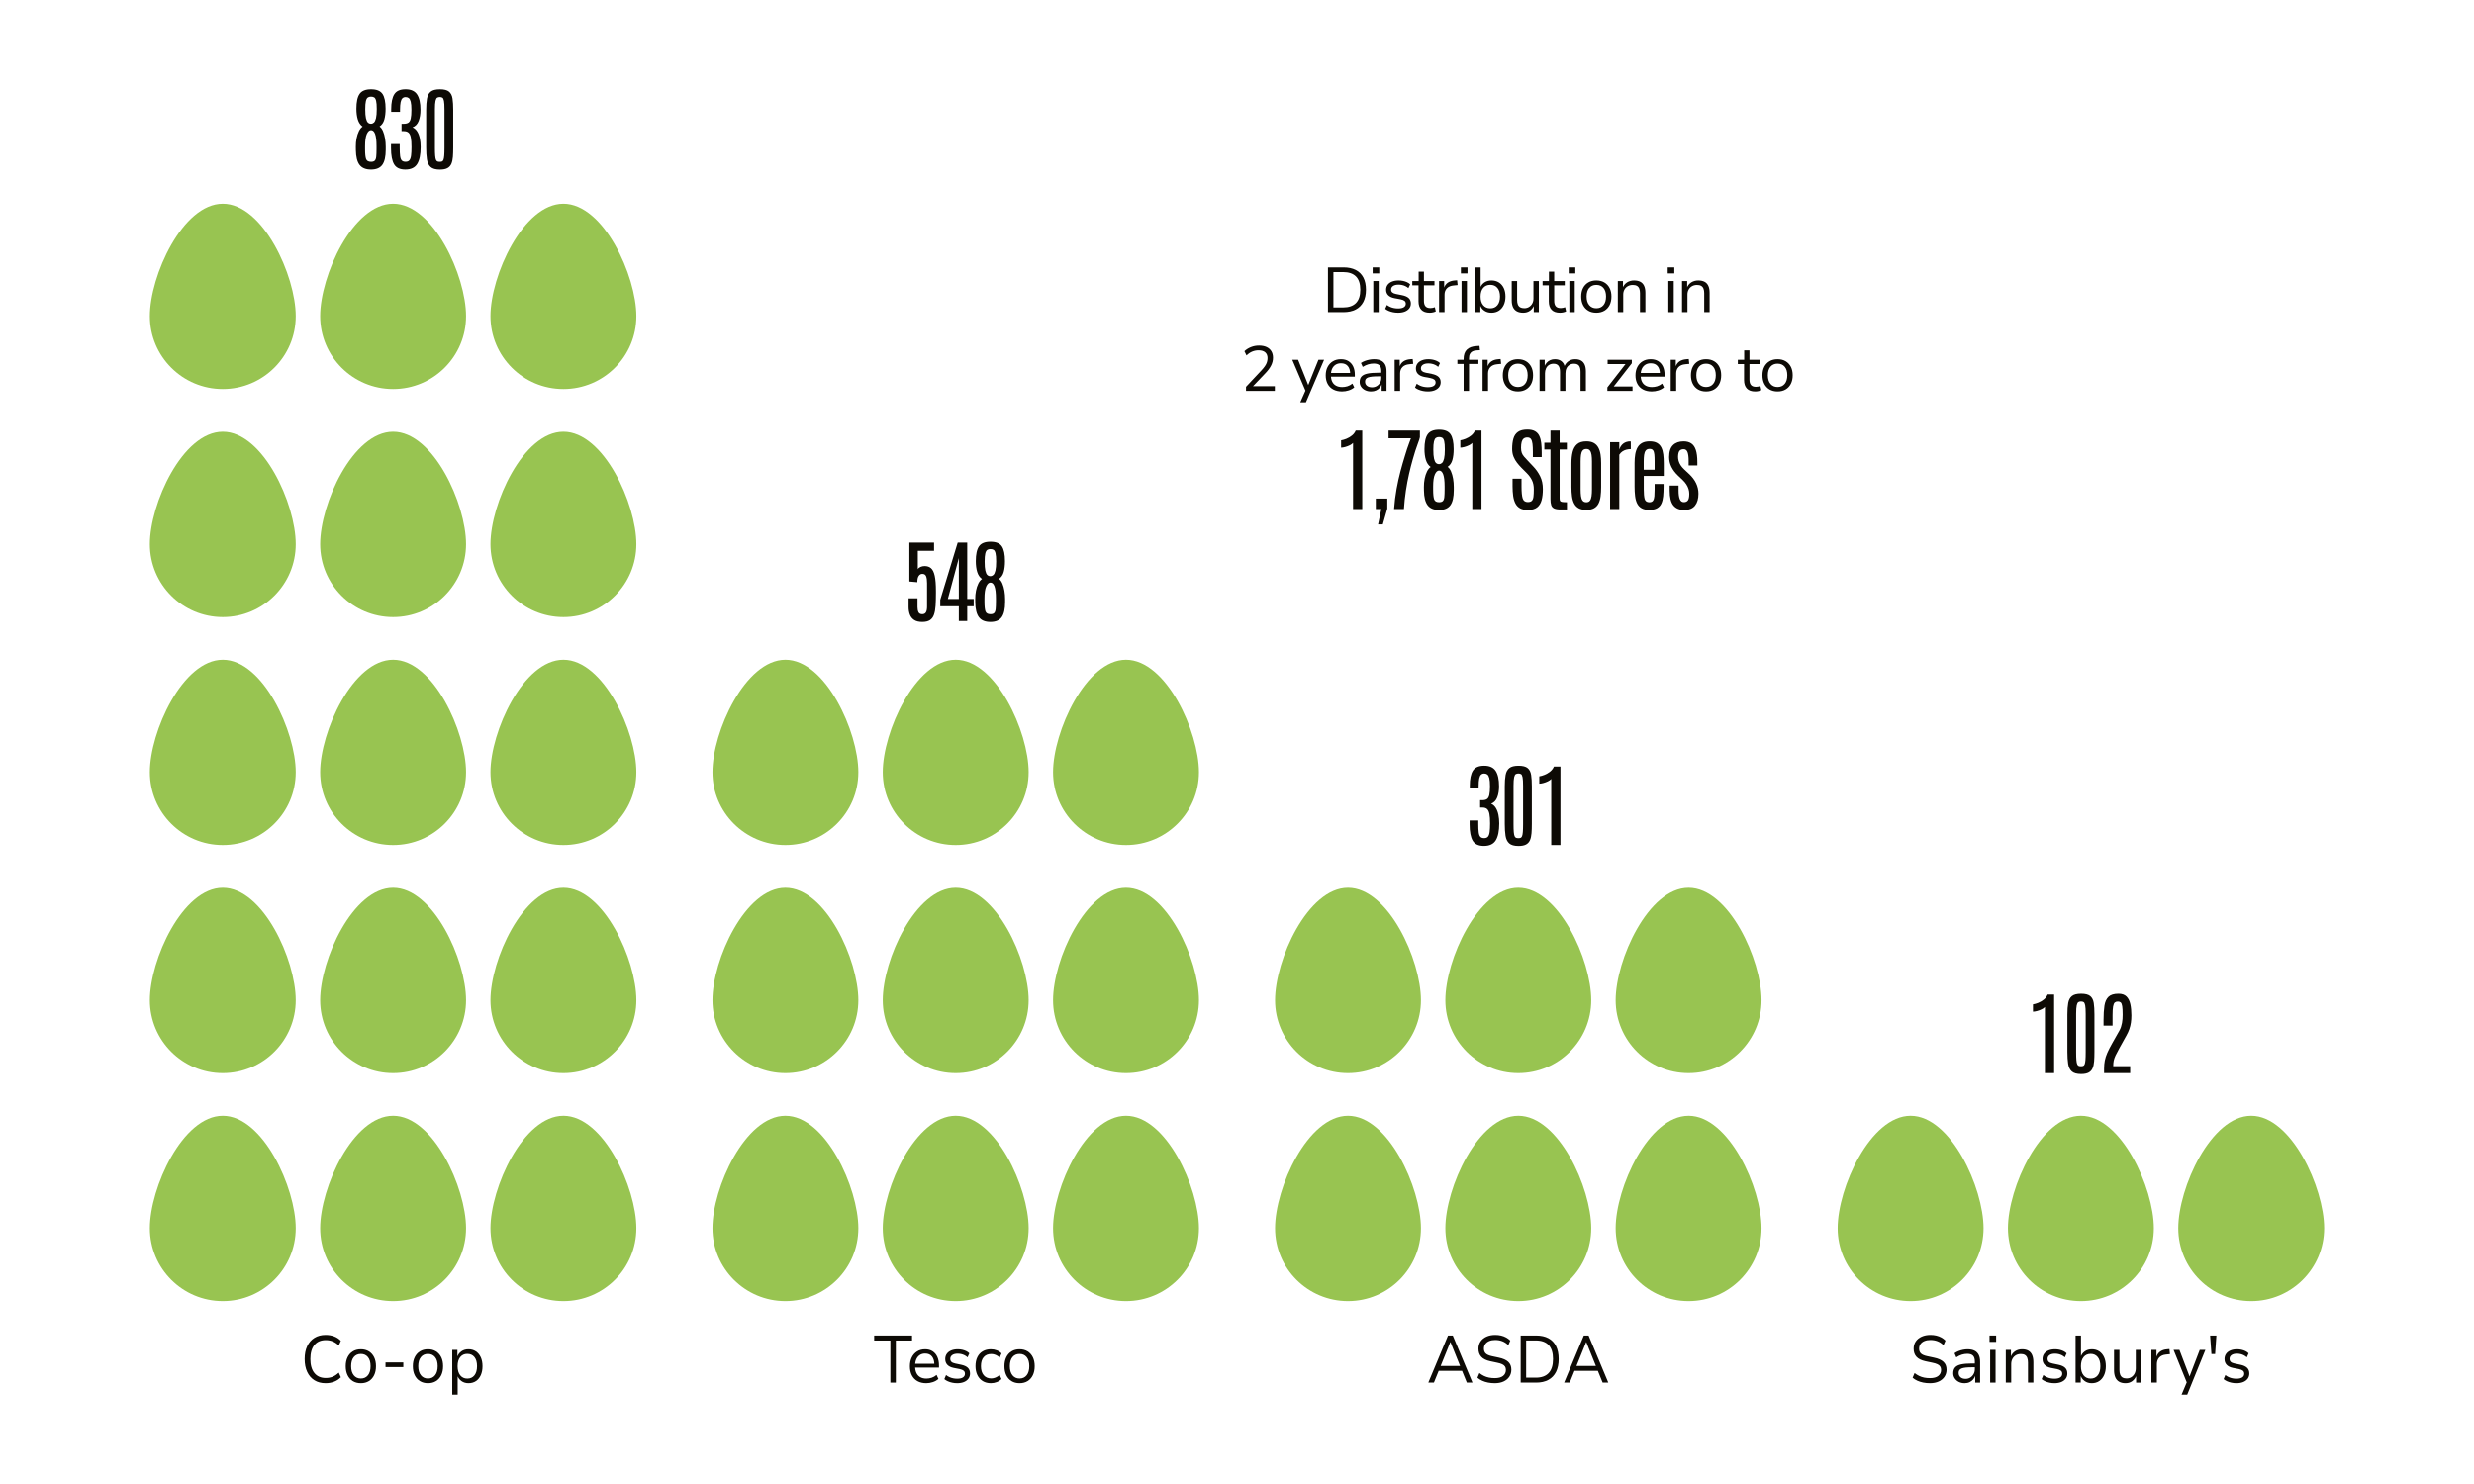 <?xml version="1.0" encoding="UTF-8" standalone="no"?><!DOCTYPE svg PUBLIC "-//W3C//DTD SVG 1.1//EN" "http://www.w3.org/Graphics/SVG/1.1/DTD/svg11.dtd"><svg width="100%" height="100%" viewBox="0 0 1500 900" version="1.1" xmlns="http://www.w3.org/2000/svg" xmlns:xlink="http://www.w3.org/1999/xlink" xml:space="preserve" xmlns:serif="http://www.serif.com/" style="fill-rule:evenodd;clip-rule:evenodd;stroke-linejoin:round;stroke-miterlimit:2;"><g><path d="M179.31,191.723c-0,24.426 -19.801,44.224 -44.224,44.224c-24.425,0 -44.223,-19.798 -44.223,-44.224c-0,-24.422 19.798,-68.183 44.223,-68.183c24.423,0 44.224,43.761 44.224,68.183" style="fill:#98c451;fill-rule:nonzero;"/><path d="M282.564,191.723c-0,24.426 -19.801,44.224 -44.224,44.224c-24.425,0 -44.226,-19.798 -44.226,-44.224c0,-24.422 19.801,-68.183 44.226,-68.183c24.423,0 44.224,43.761 44.224,68.183" style="fill:#98c451;fill-rule:nonzero;"/><path d="M385.818,191.723c-0,24.426 -19.801,44.224 -44.224,44.224c-24.425,0 -44.224,-19.798 -44.224,-44.224c0,-24.422 19.799,-68.183 44.224,-68.183c24.423,0 44.224,43.761 44.224,68.183" style="fill:#98c451;fill-rule:nonzero;"/><path d="M179.31,330.01c-0,24.425 -19.801,44.224 -44.224,44.224c-24.425,-0 -44.223,-19.799 -44.223,-44.224c-0,-24.425 19.798,-68.183 44.223,-68.183c24.423,-0 44.224,43.758 44.224,68.183" style="fill:#98c451;fill-rule:nonzero;"/><path d="M282.564,330.01c-0,24.425 -19.801,44.224 -44.224,44.224c-24.425,-0 -44.226,-19.799 -44.226,-44.224c0,-24.425 19.801,-68.183 44.226,-68.183c24.423,-0 44.224,43.758 44.224,68.183" style="fill:#98c451;fill-rule:nonzero;"/><path d="M385.818,330.01c-0,24.425 -19.801,44.224 -44.224,44.224c-24.425,-0 -44.224,-19.799 -44.224,-44.224c0,-24.425 19.799,-68.183 44.224,-68.183c24.423,-0 44.224,43.758 44.224,68.183" style="fill:#98c451;fill-rule:nonzero;"/><path d="M179.31,468.296c-0,24.426 -19.801,44.224 -44.224,44.224c-24.425,0 -44.223,-19.798 -44.223,-44.224c-0,-24.425 19.798,-68.183 44.223,-68.183c24.423,0 44.224,43.758 44.224,68.183" style="fill:#98c451;fill-rule:nonzero;"/><path d="M282.564,468.296c-0,24.426 -19.801,44.224 -44.224,44.224c-24.425,0 -44.226,-19.798 -44.226,-44.224c0,-24.425 19.801,-68.183 44.226,-68.183c24.423,0 44.224,43.758 44.224,68.183" style="fill:#98c451;fill-rule:nonzero;"/><path d="M385.818,468.296c-0,24.426 -19.801,44.224 -44.224,44.224c-24.425,0 -44.224,-19.798 -44.224,-44.224c0,-24.425 19.799,-68.183 44.224,-68.183c24.423,0 44.224,43.758 44.224,68.183" style="fill:#98c451;fill-rule:nonzero;"/><path d="M179.31,606.583c-0,24.423 -19.801,44.224 -44.224,44.224c-24.425,-0 -44.223,-19.801 -44.223,-44.224c-0,-24.425 19.798,-68.183 44.223,-68.183c24.423,-0 44.224,43.758 44.224,68.183" style="fill:#98c451;fill-rule:nonzero;"/><path d="M282.564,606.583c-0,24.423 -19.801,44.224 -44.224,44.224c-24.425,-0 -44.226,-19.801 -44.226,-44.224c0,-24.425 19.801,-68.183 44.226,-68.183c24.423,-0 44.224,43.758 44.224,68.183" style="fill:#98c451;fill-rule:nonzero;"/><path d="M385.818,606.583c-0,24.423 -19.801,44.224 -44.224,44.224c-24.425,-0 -44.224,-19.801 -44.224,-44.224c0,-24.425 19.799,-68.183 44.224,-68.183c24.423,-0 44.224,43.758 44.224,68.183" style="fill:#98c451;fill-rule:nonzero;"/><path d="M179.31,744.869c-0,24.426 -19.801,44.224 -44.224,44.224c-24.425,-0 -44.223,-19.798 -44.223,-44.224c-0,-24.425 19.798,-68.183 44.223,-68.183c24.423,0 44.224,43.758 44.224,68.183" style="fill:#98c451;fill-rule:nonzero;"/><path d="M282.564,744.869c-0,24.426 -19.801,44.224 -44.224,44.224c-24.425,-0 -44.226,-19.798 -44.226,-44.224c0,-24.425 19.801,-68.183 44.226,-68.183c24.423,0 44.224,43.758 44.224,68.183" style="fill:#98c451;fill-rule:nonzero;"/><path d="M385.818,744.869c-0,24.426 -19.801,44.224 -44.224,44.224c-24.425,-0 -44.224,-19.798 -44.224,-44.224c0,-24.425 19.799,-68.183 44.224,-68.183c24.423,0 44.224,43.758 44.224,68.183" style="fill:#98c451;fill-rule:nonzero;"/><path d="M520.417,468.296c-0,24.426 -19.801,44.224 -44.224,44.224c-24.425,0 -44.224,-19.798 -44.224,-44.224c0,-24.425 19.799,-68.183 44.224,-68.183c24.423,0 44.224,43.758 44.224,68.183" style="fill:#98c451;fill-rule:nonzero;"/><path d="M623.67,468.296c0,24.426 -19.8,44.224 -44.223,44.224c-24.426,0 -44.224,-19.798 -44.224,-44.224c0,-24.425 19.798,-68.183 44.224,-68.183c24.423,0 44.223,43.758 44.223,68.183" style="fill:#98c451;fill-rule:nonzero;"/><path d="M726.924,468.296c0,24.426 -19.801,44.224 -44.223,44.224c-24.426,0 -44.224,-19.798 -44.224,-44.224c-0,-24.425 19.798,-68.183 44.224,-68.183c24.422,0 44.223,43.758 44.223,68.183" style="fill:#98c451;fill-rule:nonzero;"/><path d="M520.417,606.583c-0,24.423 -19.801,44.224 -44.224,44.224c-24.425,-0 -44.224,-19.801 -44.224,-44.224c0,-24.425 19.799,-68.183 44.224,-68.183c24.423,-0 44.224,43.758 44.224,68.183" style="fill:#98c451;fill-rule:nonzero;"/><path d="M623.67,606.583c0,24.423 -19.8,44.224 -44.223,44.224c-24.426,-0 -44.224,-19.801 -44.224,-44.224c0,-24.425 19.798,-68.183 44.224,-68.183c24.423,-0 44.223,43.758 44.223,68.183" style="fill:#98c451;fill-rule:nonzero;"/><path d="M726.924,606.583c0,24.423 -19.801,44.224 -44.223,44.224c-24.426,-0 -44.224,-19.801 -44.224,-44.224c-0,-24.425 19.798,-68.183 44.224,-68.183c24.422,-0 44.223,43.758 44.223,68.183" style="fill:#98c451;fill-rule:nonzero;"/><path d="M520.417,744.869c-0,24.426 -19.801,44.224 -44.224,44.224c-24.425,-0 -44.224,-19.798 -44.224,-44.224c0,-24.425 19.799,-68.183 44.224,-68.183c24.423,0 44.224,43.758 44.224,68.183" style="fill:#98c451;fill-rule:nonzero;"/><path d="M623.67,744.869c0,24.426 -19.8,44.224 -44.223,44.224c-24.426,-0 -44.224,-19.798 -44.224,-44.224c0,-24.425 19.798,-68.183 44.224,-68.183c24.423,0 44.223,43.758 44.223,68.183" style="fill:#98c451;fill-rule:nonzero;"/><path d="M726.924,744.869c0,24.426 -19.801,44.224 -44.223,44.224c-24.426,-0 -44.224,-19.798 -44.224,-44.224c-0,-24.425 19.798,-68.183 44.224,-68.183c24.422,0 44.223,43.758 44.223,68.183" style="fill:#98c451;fill-rule:nonzero;"/><path d="M861.523,606.583c0,24.423 -19.801,44.224 -44.224,44.224c-24.425,-0 -44.223,-19.801 -44.223,-44.224c-0,-24.425 19.798,-68.183 44.223,-68.183c24.423,-0 44.224,43.758 44.224,68.183" style="fill:#98c451;fill-rule:nonzero;"/><path d="M964.777,606.583c-0,24.423 -19.801,44.224 -44.224,44.224c-24.425,-0 -44.223,-19.801 -44.223,-44.224c-0,-24.425 19.798,-68.183 44.223,-68.183c24.423,-0 44.224,43.758 44.224,68.183" style="fill:#98c451;fill-rule:nonzero;"/><path d="M1068.03,606.583c-0,24.423 -19.801,44.224 -44.224,44.224c-24.425,-0 -44.223,-19.801 -44.223,-44.224c-0,-24.425 19.798,-68.183 44.223,-68.183c24.423,-0 44.224,43.758 44.224,68.183" style="fill:#98c451;fill-rule:nonzero;"/><path d="M861.523,744.869c0,24.426 -19.801,44.224 -44.224,44.224c-24.425,-0 -44.223,-19.798 -44.223,-44.224c-0,-24.425 19.798,-68.183 44.223,-68.183c24.423,0 44.224,43.758 44.224,68.183" style="fill:#98c451;fill-rule:nonzero;"/><path d="M964.777,744.869c-0,24.426 -19.801,44.224 -44.224,44.224c-24.425,-0 -44.223,-19.798 -44.223,-44.224c-0,-24.425 19.798,-68.183 44.223,-68.183c24.423,0 44.224,43.758 44.224,68.183" style="fill:#98c451;fill-rule:nonzero;"/><path d="M1068.03,744.869c-0,24.426 -19.801,44.224 -44.224,44.224c-24.425,-0 -44.223,-19.798 -44.223,-44.224c-0,-24.425 19.798,-68.183 44.223,-68.183c24.423,0 44.224,43.758 44.224,68.183" style="fill:#98c451;fill-rule:nonzero;"/><path d="M1202.63,744.869c-0,24.426 -19.801,44.224 -44.224,44.224c-24.425,-0 -44.224,-19.798 -44.224,-44.224c0,-24.425 19.799,-68.183 44.224,-68.183c24.423,0 44.224,43.758 44.224,68.183" style="fill:#98c451;fill-rule:nonzero;"/><path d="M1305.88,744.869c-0,24.426 -19.801,44.224 -44.224,44.224c-24.425,-0 -44.224,-19.798 -44.224,-44.224c0,-24.425 19.799,-68.183 44.224,-68.183c24.423,0 44.224,43.758 44.224,68.183" style="fill:#98c451;fill-rule:nonzero;"/><path d="M1409.14,744.869c0,24.426 -19.8,44.224 -44.223,44.224c-24.426,-0 -44.224,-19.798 -44.224,-44.224c0,-24.425 19.798,-68.183 44.224,-68.183c24.423,0 44.223,43.758 44.223,68.183" style="fill:#98c451;fill-rule:nonzero;"/><g><path d="M197.462,838.906c-2.646,0 -4.919,-0.595 -6.82,-1.785c-1.901,-1.189 -3.365,-2.879 -4.392,-5.069c-1.028,-2.19 -1.541,-4.8 -1.541,-7.828c-0,-3.028 0.513,-5.631 1.541,-7.808c1.027,-2.176 2.491,-3.859 4.392,-5.049c1.901,-1.19 4.174,-1.785 6.82,-1.785c1.875,0 3.603,0.304 5.182,0.913c1.58,0.608 2.922,1.507 4.027,2.697l-1.272,2.799c-1.181,-1.136 -2.408,-1.961 -3.679,-2.475c-1.272,-0.513 -2.678,-0.77 -4.219,-0.77c-2.954,-0 -5.247,0.987 -6.878,2.961c-1.631,1.973 -2.447,4.813 -2.447,8.517c0,3.677 0.816,6.516 2.447,8.517c1.631,2.001 3.924,3.001 6.878,3.001c1.541,0 2.947,-0.256 4.219,-0.77c1.271,-0.514 2.498,-1.339 3.679,-2.474l1.272,2.798c-1.105,1.163 -2.447,2.055 -4.027,2.677c-1.579,0.622 -3.307,0.933 -5.182,0.933Z" style="fill:#0d0a05;fill-rule:nonzero;"/><path d="M218.786,838.906c-1.875,0 -3.5,-0.426 -4.874,-1.278c-1.375,-0.851 -2.434,-2.048 -3.179,-3.589c-0.745,-1.541 -1.117,-3.366 -1.117,-5.475c-0,-2.082 0.372,-3.887 1.117,-5.415c0.745,-1.528 1.804,-2.717 3.179,-3.569c1.374,-0.852 2.999,-1.278 4.874,-1.278c1.875,0 3.5,0.426 4.874,1.278c1.374,0.852 2.434,2.041 3.179,3.569c0.745,1.528 1.117,3.333 1.117,5.415c-0,2.109 -0.372,3.934 -1.117,5.475c-0.745,1.541 -1.805,2.738 -3.179,3.589c-1.374,0.852 -2.999,1.278 -4.874,1.278Zm-0,-2.839c1.824,-0 3.262,-0.663 4.315,-1.987c1.053,-1.325 1.58,-3.164 1.58,-5.516c-0,-2.353 -0.527,-4.178 -1.58,-5.476c-1.053,-1.298 -2.491,-1.947 -4.315,-1.947c-1.824,0 -3.262,0.649 -4.316,1.947c-1.053,1.298 -1.579,3.123 -1.579,5.476c-0,2.352 0.533,4.191 1.599,5.516c1.066,1.324 2.498,1.987 4.296,1.987Z" style="fill:#0d0a05;fill-rule:nonzero;"/><rect x="233.738" y="826.292" width="10.789" height="2.839" style="fill:#0d0a05;fill-rule:nonzero;"/><path d="M259.478,838.906c-1.875,0 -3.5,-0.426 -4.874,-1.278c-1.374,-0.851 -2.434,-2.048 -3.179,-3.589c-0.745,-1.541 -1.117,-3.366 -1.117,-5.475c-0,-2.082 0.372,-3.887 1.117,-5.415c0.745,-1.528 1.805,-2.717 3.179,-3.569c1.374,-0.852 2.999,-1.278 4.874,-1.278c1.875,0 3.5,0.426 4.874,1.278c1.375,0.852 2.434,2.041 3.179,3.569c0.745,1.528 1.117,3.333 1.117,5.415c0,2.109 -0.372,3.934 -1.117,5.475c-0.745,1.541 -1.804,2.738 -3.179,3.589c-1.374,0.852 -2.999,1.278 -4.874,1.278Zm0,-2.839c1.824,-0 3.262,-0.663 4.316,-1.987c1.053,-1.325 1.579,-3.164 1.579,-5.516c0,-2.353 -0.526,-4.178 -1.579,-5.476c-1.054,-1.298 -2.492,-1.947 -4.316,-1.947c-1.824,0 -3.262,0.649 -4.315,1.947c-1.053,1.298 -1.58,3.123 -1.58,5.476c0,2.352 0.533,4.191 1.599,5.516c1.066,1.324 2.498,1.987 4.296,1.987Z" style="fill:#0d0a05;fill-rule:nonzero;"/><path d="M274.207,845.842l0,-27.175l3.121,0l0,4.502l-0.193,0c0.488,-1.514 1.343,-2.704 2.563,-3.569c1.22,-0.865 2.665,-1.298 4.334,-1.298c1.721,0 3.218,0.426 4.489,1.278c1.272,0.852 2.261,2.041 2.967,3.569c0.706,1.528 1.06,3.346 1.06,5.455c-0,2.055 -0.347,3.86 -1.041,5.415c-0.693,1.554 -1.676,2.758 -2.947,3.609c-1.272,0.852 -2.781,1.278 -4.528,1.278c-1.644,0 -3.063,-0.433 -4.257,-1.298c-1.195,-0.865 -2.036,-2.014 -2.524,-3.447l0.231,-0l0,11.681l-3.275,-0Zm9.132,-9.734c1.824,-0 3.262,-0.663 4.315,-1.988c1.053,-1.325 1.58,-3.177 1.58,-5.556c-0,-2.38 -0.527,-4.218 -1.58,-5.516c-1.053,-1.298 -2.491,-1.947 -4.315,-1.947c-1.798,-0 -3.23,0.649 -4.296,1.947c-1.066,1.298 -1.599,3.136 -1.599,5.516c-0,2.379 0.533,4.231 1.599,5.556c1.066,1.325 2.498,1.988 4.296,1.988Z" style="fill:#0d0a05;fill-rule:nonzero;"/></g><path d="M539.839,838.541l0,-25.552l-9.825,0l0,-3.042l22.964,0l0,3.042l-9.825,0l0,25.552l-3.314,0Z" style="fill:#0d0a05;fill-rule:nonzero;"/><path d="M561.613,838.906c-2.055,0 -3.827,-0.412 -5.317,-1.237c-1.49,-0.825 -2.633,-2.008 -3.429,-3.549c-0.796,-1.541 -1.195,-3.38 -1.195,-5.516c0,-2.028 0.379,-3.812 1.137,-5.354c0.758,-1.541 1.83,-2.751 3.217,-3.63c1.387,-0.878 3.006,-1.318 4.855,-1.318c1.798,0 3.32,0.406 4.566,1.217c1.246,0.811 2.203,1.954 2.871,3.427c0.667,1.474 1.001,3.238 1.001,5.293l0,1.217l-15.181,-0l0,-2.352l13.024,-0l-0.655,0.648c-0,-2.163 -0.476,-3.846 -1.426,-5.049c-0.95,-1.203 -2.338,-1.805 -4.161,-1.805c-1.259,0 -2.344,0.304 -3.256,0.913c-0.912,0.608 -1.612,1.46 -2.1,2.555c-0.488,1.095 -0.732,2.386 -0.732,3.873l-0,0.325c-0,1.649 0.263,3.028 0.79,4.137c0.526,1.108 1.303,1.953 2.331,2.535c1.027,0.581 2.26,0.872 3.699,0.872c1.079,-0 2.145,-0.169 3.198,-0.507c1.053,-0.338 2.055,-0.913 3.005,-1.724l1.118,2.433c-0.925,0.839 -2.049,1.481 -3.372,1.927c-1.323,0.446 -2.652,0.669 -3.988,0.669Z" style="fill:#0d0a05;fill-rule:nonzero;"/><path d="M580.305,838.906c-1.002,0 -1.985,-0.101 -2.948,-0.304c-0.963,-0.203 -1.856,-0.487 -2.678,-0.852c-0.822,-0.365 -1.528,-0.804 -2.119,-1.318l1.04,-2.474c0.642,0.514 1.336,0.94 2.081,1.278c0.745,0.337 1.515,0.581 2.312,0.73c0.796,0.148 1.579,0.223 2.35,0.223c1.516,-0 2.678,-0.264 3.487,-0.791c0.809,-0.528 1.214,-1.264 1.214,-2.211c-0,-0.784 -0.251,-1.392 -0.752,-1.825c-0.5,-0.432 -1.303,-0.77 -2.408,-1.014l-3.737,-0.73c-1.67,-0.351 -2.928,-0.98 -3.776,-1.886c-0.848,-0.906 -1.272,-2.075 -1.272,-3.508c0,-1.19 0.309,-2.231 0.925,-3.123c0.617,-0.892 1.503,-1.582 2.659,-2.069c1.156,-0.486 2.504,-0.73 4.045,-0.73c0.874,0 1.747,0.095 2.62,0.284c0.874,0.19 1.689,0.467 2.447,0.832c0.758,0.365 1.394,0.818 1.907,1.358l-1.078,2.434c-0.514,-0.487 -1.099,-0.899 -1.754,-1.237c-0.655,-0.338 -1.342,-0.588 -2.061,-0.75c-0.719,-0.163 -1.426,-0.244 -2.119,-0.244c-1.439,0 -2.556,0.284 -3.352,0.852c-0.797,0.568 -1.195,1.325 -1.195,2.271c0,0.784 0.238,1.399 0.713,1.846c0.475,0.446 1.227,0.777 2.254,0.993l3.66,0.771c1.799,0.378 3.141,0.994 4.027,1.845c0.886,0.852 1.329,2.008 1.329,3.468c0,1.217 -0.327,2.265 -0.982,3.143c-0.655,0.879 -1.561,1.555 -2.717,2.028c-1.156,0.473 -2.53,0.71 -4.122,0.71Z" style="fill:#0d0a05;fill-rule:nonzero;"/><path d="M600.807,838.906c-1.927,0 -3.59,-0.433 -4.99,-1.298c-1.4,-0.865 -2.479,-2.075 -3.236,-3.63c-0.758,-1.555 -1.137,-3.373 -1.137,-5.455c-0,-2.109 0.379,-3.927 1.137,-5.455c0.757,-1.528 1.843,-2.704 3.255,-3.529c1.413,-0.824 3.07,-1.237 4.971,-1.237c1.233,0 2.427,0.223 3.583,0.67c1.156,0.446 2.106,1.061 2.851,1.845l-1.117,2.555c-0.745,-0.73 -1.567,-1.277 -2.466,-1.642c-0.899,-0.365 -1.772,-0.548 -2.62,-0.548c-1.978,-0 -3.519,0.635 -4.624,1.906c-1.104,1.271 -1.656,3.096 -1.656,5.476c-0,2.325 0.552,4.15 1.656,5.475c1.105,1.325 2.646,1.987 4.624,1.987c0.822,0 1.682,-0.182 2.582,-0.547c0.899,-0.365 1.721,-0.899 2.465,-1.602l1.118,2.514c-0.745,0.785 -1.695,1.4 -2.851,1.846c-1.156,0.446 -2.338,0.669 -3.545,0.669Z" style="fill:#0d0a05;fill-rule:nonzero;"/><path d="M618.168,838.906c-1.875,0 -3.5,-0.426 -4.874,-1.278c-1.375,-0.851 -2.434,-2.048 -3.179,-3.589c-0.745,-1.541 -1.117,-3.366 -1.117,-5.475c-0,-2.082 0.372,-3.887 1.117,-5.415c0.745,-1.528 1.804,-2.717 3.179,-3.569c1.374,-0.852 2.999,-1.278 4.874,-1.278c1.875,0 3.5,0.426 4.874,1.278c1.374,0.852 2.434,2.041 3.179,3.569c0.745,1.528 1.117,3.333 1.117,5.415c0,2.109 -0.372,3.934 -1.117,5.475c-0.745,1.541 -1.805,2.738 -3.179,3.589c-1.374,0.852 -2.999,1.278 -4.874,1.278Zm-0,-2.839c1.824,-0 3.262,-0.663 4.315,-1.987c1.053,-1.325 1.58,-3.164 1.58,-5.516c-0,-2.353 -0.527,-4.178 -1.58,-5.476c-1.053,-1.298 -2.491,-1.947 -4.315,-1.947c-1.824,0 -3.262,0.649 -4.316,1.947c-1.053,1.298 -1.579,3.123 -1.579,5.476c-0,2.352 0.533,4.191 1.599,5.516c1.066,1.324 2.498,1.987 4.296,1.987Z" style="fill:#0d0a05;fill-rule:nonzero;"/><g><path d="M865.99,838.541l11.945,-28.594l2.889,0l11.945,28.594l-3.429,0l-3.314,-8.152l1.618,1.014l-16.568,-0l1.619,-1.014l-3.314,8.152l-3.391,0Zm13.332,-24.578l-6.165,15.25l-0.925,-0.771l14.256,-0l-0.924,0.771l-6.127,-15.25l-0.115,-0Z" style="fill:#0d0a05;fill-rule:nonzero;"/><path d="M906.296,838.906c-1.439,0 -2.8,-0.128 -4.085,-0.385c-1.284,-0.257 -2.465,-0.629 -3.544,-1.116c-1.079,-0.486 -2.042,-1.095 -2.89,-1.825l1.194,-2.839c0.899,0.703 1.824,1.285 2.775,1.744c0.95,0.46 1.965,0.798 3.043,1.014c1.079,0.216 2.248,0.325 3.507,0.325c2.234,-0 3.917,-0.453 5.047,-1.359c1.13,-0.906 1.695,-2.116 1.695,-3.63c0,-0.811 -0.179,-1.494 -0.539,-2.048c-0.36,-0.555 -0.931,-1.021 -1.715,-1.4c-0.783,-0.378 -1.804,-0.689 -3.063,-0.932l-4.2,-0.893c-2.465,-0.54 -4.27,-1.44 -5.413,-2.697c-1.143,-1.257 -1.715,-2.9 -1.715,-4.928c0,-1.676 0.431,-3.143 1.291,-4.4c0.861,-1.258 2.062,-2.231 3.603,-2.92c1.541,-0.69 3.3,-1.035 5.278,-1.035c1.259,0 2.441,0.129 3.545,0.386c1.105,0.256 2.132,0.649 3.083,1.176c0.95,0.527 1.785,1.156 2.504,1.886l-1.194,2.798c-1.131,-1.108 -2.344,-1.913 -3.641,-2.413c-1.298,-0.5 -2.743,-0.75 -4.335,-0.75c-1.336,-0 -2.517,0.209 -3.545,0.628c-1.027,0.419 -1.83,1.021 -2.408,1.805c-0.578,0.784 -0.867,1.717 -0.867,2.799c-0,1.244 0.366,2.224 1.098,2.94c0.732,0.717 1.972,1.264 3.718,1.643l4.162,0.892c2.62,0.541 4.553,1.399 5.798,2.576c1.246,1.176 1.869,2.751 1.869,4.725c0,1.595 -0.404,3.015 -1.214,4.258c-0.809,1.244 -1.971,2.218 -3.487,2.921c-1.515,0.703 -3.3,1.054 -5.355,1.054Z" style="fill:#0d0a05;fill-rule:nonzero;"/><path d="M921.992,838.541l0,-28.594l9.363,0c2.929,0 5.414,0.548 7.456,1.643c2.042,1.095 3.59,2.704 4.643,4.826c1.053,2.123 1.58,4.725 1.58,7.808c-0,3.082 -0.533,5.685 -1.599,7.807c-1.066,2.123 -2.614,3.739 -4.643,4.847c-2.03,1.109 -4.508,1.663 -7.437,1.663l-9.363,0Zm3.314,-3.001l5.857,-0c3.442,-0 6.042,-0.94 7.802,-2.819c1.76,-1.879 2.639,-4.712 2.639,-8.497c0,-3.786 -0.879,-6.611 -2.639,-8.477c-1.76,-1.866 -4.36,-2.798 -7.802,-2.798l-5.857,-0l-0,22.591Z" style="fill:#0d0a05;fill-rule:nonzero;"/><path d="M948.338,838.541l11.944,-28.594l2.89,0l11.944,28.594l-3.429,0l-3.314,-8.152l1.619,1.014l-16.568,-0l1.618,-1.014l-3.314,8.152l-3.39,0Zm13.331,-24.578l-6.165,15.25l-0.924,-0.771l14.256,-0l-0.925,0.771l-6.126,-15.25l-0.116,-0Z" style="fill:#0d0a05;fill-rule:nonzero;"/></g><g><path d="M1170.15,838.906c-1.438,0 -2.8,-0.128 -4.084,-0.385c-1.285,-0.257 -2.466,-0.629 -3.545,-1.116c-1.079,-0.486 -2.042,-1.095 -2.89,-1.825l1.195,-2.839c0.899,0.703 1.823,1.285 2.774,1.744c0.95,0.46 1.965,0.798 3.044,1.014c1.079,0.216 2.247,0.325 3.506,0.325c2.235,-0 3.917,-0.453 5.047,-1.359c1.131,-0.906 1.696,-2.116 1.696,-3.63c-0,-0.811 -0.18,-1.494 -0.54,-2.048c-0.359,-0.555 -0.931,-1.021 -1.714,-1.4c-0.784,-0.378 -1.805,-0.689 -3.063,-0.932l-4.2,-0.893c-2.466,-0.54 -4.271,-1.44 -5.414,-2.697c-1.143,-1.257 -1.714,-2.9 -1.714,-4.928c-0,-1.676 0.43,-3.143 1.29,-4.4c0.861,-1.258 2.062,-2.231 3.603,-2.92c1.541,-0.69 3.301,-1.035 5.279,-1.035c1.258,0 2.44,0.129 3.544,0.386c1.105,0.256 2.133,0.649 3.083,1.176c0.95,0.527 1.785,1.156 2.504,1.886l-1.194,2.798c-1.13,-1.108 -2.344,-1.913 -3.641,-2.413c-1.297,-0.5 -2.742,-0.75 -4.335,-0.75c-1.336,-0 -2.517,0.209 -3.545,0.628c-1.027,0.419 -1.83,1.021 -2.408,1.805c-0.578,0.784 -0.867,1.717 -0.867,2.799c0,1.244 0.366,2.224 1.098,2.94c0.732,0.717 1.972,1.264 3.719,1.643l4.161,0.892c2.62,0.541 4.553,1.399 5.799,2.576c1.246,1.176 1.868,2.751 1.868,4.725c0,1.595 -0.404,3.015 -1.213,4.258c-0.809,1.244 -1.972,2.218 -3.487,2.921c-1.516,0.703 -3.301,1.054 -5.356,1.054Z" style="fill:#0d0a05;fill-rule:nonzero;"/><path d="M1191.15,838.906c-1.31,0 -2.485,-0.264 -3.525,-0.791c-1.041,-0.527 -1.863,-1.25 -2.466,-2.17c-0.604,-0.919 -0.906,-1.947 -0.906,-3.082c0,-1.487 0.379,-2.664 1.137,-3.529c0.758,-0.865 1.972,-1.48 3.641,-1.845c1.67,-0.365 3.879,-0.548 6.627,-0.548l2.235,0l0,2.312l-2.119,0c-1.541,0 -2.838,0.054 -3.892,0.162c-1.053,0.109 -1.9,0.291 -2.543,0.548c-0.642,0.257 -1.104,0.602 -1.387,1.034c-0.282,0.433 -0.424,0.987 -0.424,1.663c0,1.109 0.386,1.987 1.156,2.636c0.771,0.649 1.786,0.974 3.044,0.974c1.079,-0 2.036,-0.264 2.871,-0.791c0.835,-0.527 1.502,-1.237 2.003,-2.129c0.501,-0.893 0.752,-1.893 0.752,-3.002l-0,-4.623c-0,-1.623 -0.373,-2.806 -1.118,-3.549c-0.745,-0.744 -1.9,-1.116 -3.467,-1.116c-1.105,0 -2.203,0.169 -3.295,0.507c-1.091,0.338 -2.215,0.886 -3.371,1.643l-1.079,-2.515c0.719,-0.513 1.522,-0.946 2.408,-1.298c0.886,-0.351 1.805,-0.621 2.755,-0.811c0.95,-0.189 1.875,-0.284 2.774,-0.284c1.644,0 3.025,0.271 4.142,0.812c1.118,0.54 1.972,1.379 2.563,2.514c0.59,1.136 0.886,2.596 0.886,4.38l-0,12.533l-2.967,0l-0,-4.502l0.154,0c-0.283,0.946 -0.726,1.785 -1.329,2.515c-0.604,0.73 -1.349,1.304 -2.235,1.723c-0.886,0.419 -1.894,0.629 -3.025,0.629Z" style="fill:#0d0a05;fill-rule:nonzero;"/><path d="M1206.26,813.8l-0,-3.853l4.007,0l-0,3.853l-4.007,0Zm0.385,24.741l-0,-19.874l3.275,0l-0,19.874l-3.275,0Z" style="fill:#0d0a05;fill-rule:nonzero;"/><path d="M1216.12,838.541l-0,-19.874l3.121,0l-0,4.381l-0.193,-0c0.565,-1.542 1.464,-2.718 2.697,-3.529c1.233,-0.811 2.633,-1.217 4.2,-1.217c1.541,0 2.819,0.284 3.834,0.852c1.014,0.568 1.778,1.44 2.292,2.616c0.514,1.176 0.771,2.657 0.771,4.441l-0,12.33l-3.275,0l-0,-12.127c-0,-1.136 -0.148,-2.095 -0.443,-2.88c-0.296,-0.784 -0.765,-1.372 -1.407,-1.764c-0.642,-0.392 -1.477,-0.588 -2.504,-0.588c-1.156,-0 -2.171,0.264 -3.044,0.791c-0.873,0.527 -1.554,1.25 -2.042,2.17c-0.488,0.919 -0.732,1.974 -0.732,3.163l-0,11.235l-3.275,0Z" style="fill:#0d0a05;fill-rule:nonzero;"/><path d="M1245.6,838.906c-1.002,0 -1.985,-0.101 -2.948,-0.304c-0.963,-0.203 -1.856,-0.487 -2.678,-0.852c-0.822,-0.365 -1.528,-0.804 -2.119,-1.318l1.04,-2.474c0.643,0.514 1.336,0.94 2.081,1.278c0.745,0.337 1.516,0.581 2.312,0.73c0.796,0.148 1.58,0.223 2.35,0.223c1.516,-0 2.678,-0.264 3.487,-0.791c0.809,-0.528 1.214,-1.264 1.214,-2.211c-0,-0.784 -0.251,-1.392 -0.751,-1.825c-0.501,-0.432 -1.304,-0.77 -2.409,-1.014l-3.737,-0.73c-1.67,-0.351 -2.928,-0.98 -3.776,-1.886c-0.848,-0.906 -1.272,-2.075 -1.272,-3.508c0,-1.19 0.309,-2.231 0.925,-3.123c0.617,-0.892 1.503,-1.582 2.659,-2.069c1.156,-0.486 2.504,-0.73 4.045,-0.73c0.874,0 1.747,0.095 2.621,0.284c0.873,0.19 1.688,0.467 2.446,0.832c0.758,0.365 1.394,0.818 1.907,1.358l-1.078,2.434c-0.514,-0.487 -1.099,-0.899 -1.754,-1.237c-0.655,-0.338 -1.342,-0.588 -2.061,-0.75c-0.719,-0.163 -1.426,-0.244 -2.119,-0.244c-1.439,0 -2.556,0.284 -3.352,0.852c-0.797,0.568 -1.195,1.325 -1.195,2.271c0,0.784 0.238,1.399 0.713,1.846c0.475,0.446 1.227,0.777 2.254,0.993l3.661,0.771c1.798,0.378 3.14,0.994 4.026,1.845c0.886,0.852 1.329,2.008 1.329,3.468c0,1.217 -0.327,2.265 -0.982,3.143c-0.655,0.879 -1.561,1.555 -2.717,2.028c-1.156,0.473 -2.53,0.71 -4.122,0.71Z" style="fill:#0d0a05;fill-rule:nonzero;"/><path d="M1268.26,838.906c-1.67,0 -3.115,-0.439 -4.335,-1.318c-1.22,-0.879 -2.074,-2.075 -2.562,-3.59l0.192,0l0,4.543l-3.12,0l-0,-28.594l3.275,0l-0,13.101l-0.232,-0c0.488,-1.46 1.33,-2.616 2.524,-3.468c1.195,-0.852 2.627,-1.278 4.296,-1.278c1.721,0 3.218,0.426 4.489,1.278c1.272,0.852 2.254,2.041 2.948,3.569c0.693,1.528 1.04,3.346 1.04,5.455c-0,2.055 -0.353,3.86 -1.06,5.415c-0.706,1.554 -1.695,2.758 -2.966,3.609c-1.272,0.852 -2.768,1.278 -4.489,1.278Zm-0.694,-2.798c1.824,-0 3.262,-0.663 4.316,-1.988c1.053,-1.325 1.579,-3.163 1.579,-5.516c0,-2.379 -0.526,-4.225 -1.579,-5.536c-1.054,-1.311 -2.492,-1.967 -4.316,-1.967c-1.798,-0 -3.23,0.656 -4.296,1.967c-1.066,1.311 -1.599,3.157 -1.599,5.536c0,2.353 0.533,4.191 1.599,5.516c1.066,1.325 2.498,1.988 4.296,1.988Z" style="fill:#0d0a05;fill-rule:nonzero;"/><path d="M1288.72,838.906c-1.542,0 -2.832,-0.297 -3.873,-0.892c-1.04,-0.595 -1.817,-1.481 -2.331,-2.657c-0.513,-1.176 -0.77,-2.629 -0.77,-4.36l-0,-12.33l3.275,0l-0,12.208c-0,1.109 0.147,2.049 0.443,2.819c0.295,0.771 0.764,1.352 1.406,1.744c0.642,0.392 1.477,0.588 2.505,0.588c1.079,0 2.035,-0.27 2.87,-0.811c0.835,-0.541 1.49,-1.271 1.965,-2.19c0.475,-0.919 0.713,-1.96 0.713,-3.123l0,-11.235l3.275,0l0,19.874l-3.082,0l-0,-4.461l0.231,-0c-0.565,1.541 -1.419,2.731 -2.562,3.569c-1.143,0.838 -2.498,1.257 -4.065,1.257Z" style="fill:#0d0a05;fill-rule:nonzero;"/><path d="M1304.4,838.541l-0,-19.874l3.082,0l0,4.624l-0.154,0c0.437,-1.541 1.214,-2.724 2.331,-3.549c1.118,-0.825 2.537,-1.304 4.258,-1.44l1.425,-0.121l0.309,3.082l-2.389,0.243c-1.773,0.163 -3.14,0.764 -4.104,1.805c-0.963,1.041 -1.445,2.4 -1.445,4.076l0,11.154l-3.313,0Z" style="fill:#0d0a05;fill-rule:nonzero;"/><path d="M1322.69,845.842l3.545,-8.437l-0,1.988l-8.4,-20.726l3.545,0l6.434,16.913l-0.578,0l6.474,-16.913l3.429,0l-11.02,27.175l-3.429,-0Z" style="fill:#0d0a05;fill-rule:nonzero;"/><path d="M1340.8,821.182l-0.809,-11.235l3.815,0l-0.771,11.235l-2.235,-0Z" style="fill:#0d0a05;fill-rule:nonzero;"/><path d="M1355.94,838.906c-1.002,0 -1.984,-0.101 -2.947,-0.304c-0.964,-0.203 -1.856,-0.487 -2.678,-0.852c-0.822,-0.365 -1.529,-0.804 -2.119,-1.318l1.04,-2.474c0.642,0.514 1.336,0.94 2.081,1.278c0.744,0.337 1.515,0.581 2.311,0.73c0.797,0.148 1.58,0.223 2.351,0.223c1.515,-0 2.678,-0.264 3.487,-0.791c0.809,-0.528 1.213,-1.264 1.213,-2.211c0,-0.784 -0.25,-1.392 -0.751,-1.825c-0.501,-0.432 -1.304,-0.77 -2.408,-1.014l-3.738,-0.73c-1.669,-0.351 -2.928,-0.98 -3.776,-1.886c-0.847,-0.906 -1.271,-2.075 -1.271,-3.508c-0,-1.19 0.308,-2.231 0.925,-3.123c0.616,-0.892 1.502,-1.582 2.658,-2.069c1.156,-0.486 2.505,-0.73 4.046,-0.73c0.873,0 1.747,0.095 2.62,0.284c0.873,0.19 1.689,0.467 2.447,0.832c0.758,0.365 1.393,0.818 1.907,1.358l-1.079,2.434c-0.514,-0.487 -1.098,-0.899 -1.753,-1.237c-0.655,-0.338 -1.342,-0.588 -2.061,-0.75c-0.72,-0.163 -1.426,-0.244 -2.12,-0.244c-1.438,0 -2.555,0.284 -3.352,0.852c-0.796,0.568 -1.194,1.325 -1.194,2.271c-0,0.784 0.237,1.399 0.713,1.846c0.475,0.446 1.226,0.777 2.254,0.993l3.66,0.771c1.798,0.378 3.14,0.994 4.027,1.845c0.886,0.852 1.329,2.008 1.329,3.468c-0,1.217 -0.328,2.265 -0.983,3.143c-0.655,0.879 -1.56,1.555 -2.716,2.028c-1.156,0.473 -2.53,0.71 -4.123,0.71Z" style="fill:#0d0a05;fill-rule:nonzero;"/></g><path d="M1239.85,650.806l-0,-40.131c-0.433,0.505 -1.096,0.979 -1.989,1.421c-0.893,0.442 -1.827,0.794 -2.801,1.055c-0.974,0.262 -1.795,0.393 -2.462,0.393l-0,-4.438c0.956,-0.145 2.029,-0.456 3.22,-0.934c1.191,-0.478 2.305,-1.132 3.342,-1.962c1.037,-0.83 1.808,-1.84 2.314,-3.03l3.95,-0l0,47.626l-5.574,-0Z" style="fill:#0d0a05;fill-rule:nonzero;"/><path d="M1261.8,651.374c-2.598,0 -4.483,-0.532 -5.655,-1.596c-1.173,-1.065 -1.913,-2.598 -2.219,-4.601c-0.307,-2.002 -0.46,-4.41 -0.46,-7.225l-0,-22.758c-0,-2.742 0.166,-5.042 0.5,-6.9c0.334,-1.858 1.087,-3.261 2.26,-4.208c1.172,-0.947 3.03,-1.421 5.574,-1.421c2.544,0 4.384,0.474 5.52,1.421c1.137,0.947 1.845,2.35 2.125,4.208c0.279,1.858 0.419,4.158 0.419,6.9l0,22.758c0,2.111 -0.063,3.996 -0.189,5.656c-0.127,1.66 -0.433,3.067 -0.92,4.221c-0.487,1.155 -1.281,2.034 -2.382,2.639c-1.1,0.604 -2.624,0.906 -4.573,0.906Zm-0.054,-4.735c0.523,-0 0.965,-0.068 1.326,-0.203c0.361,-0.136 0.649,-0.469 0.866,-1.002c0.216,-0.532 0.374,-1.38 0.473,-2.543c0.1,-1.164 0.149,-2.765 0.149,-4.803l0,-23.191c0,-2.418 -0.103,-4.15 -0.311,-5.196c-0.207,-1.046 -0.519,-1.696 -0.933,-1.948c-0.415,-0.253 -0.939,-0.379 -1.57,-0.379c-0.613,-0 -1.141,0.122 -1.583,0.365c-0.442,0.244 -0.785,0.889 -1.028,1.935c-0.244,1.046 -0.366,2.778 -0.366,5.196l0,23.218c0,2.056 0.05,3.662 0.149,4.816c0.099,1.155 0.266,1.998 0.501,2.53c0.234,0.533 0.541,0.866 0.92,1.002c0.379,0.135 0.848,0.203 1.407,0.203Z" style="fill:#0d0a05;fill-rule:nonzero;"/><path d="M1275.71,650.806l0,-2.652c0,-1.822 0.149,-3.482 0.447,-4.979c0.298,-1.497 0.803,-3.058 1.515,-4.682c0.713,-1.623 1.683,-3.517 2.909,-5.682l4.384,-7.767c0.415,-0.721 0.749,-1.474 1.001,-2.259c0.253,-0.785 0.456,-1.592 0.609,-2.422c0.154,-0.83 0.257,-1.664 0.311,-2.503c0.054,-0.839 0.082,-1.673 0.082,-2.503c-0,-2.291 -0.091,-4.005 -0.271,-5.142c-0.18,-1.136 -0.483,-1.889 -0.907,-2.259c-0.424,-0.37 -1.005,-0.555 -1.745,-0.555c-0.758,0 -1.371,0.194 -1.84,0.582c-0.469,0.388 -0.812,1.181 -1.028,2.381c-0.217,1.2 -0.325,3.008 -0.325,5.426l-0,6.197l-5.466,-0l-0,-3.356c-0,-3.428 0.18,-6.328 0.541,-8.7c0.361,-2.372 1.182,-4.176 2.462,-5.412c1.281,-1.236 3.302,-1.854 6.062,-1.854c2.111,0 3.73,0.564 4.857,1.692c1.128,1.127 1.904,2.679 2.327,4.654c0.424,1.976 0.636,4.244 0.636,6.806c0,1.569 -0.099,3.031 -0.297,4.384c-0.199,1.353 -0.514,2.652 -0.947,3.896c-0.433,1.245 -1.011,2.517 -1.732,3.816l-4.33,7.793c-1.01,1.804 -1.781,3.275 -2.314,4.411c-0.532,1.137 -0.897,2.178 -1.096,3.126c-0.198,0.947 -0.297,2.07 -0.297,3.369l10.283,-0l-0,4.194l-15.831,-0Z" style="fill:#0d0a05;fill-rule:nonzero;"/><g><path d="M899.715,513.061c-3.266,-0 -5.53,-1.056 -6.793,-3.166c-1.262,-2.111 -1.894,-5.422 -1.894,-9.932l0,-2.381l5.277,0l0,2.192c0,2.129 0.081,3.82 0.244,5.074c0.162,1.254 0.496,2.147 1.001,2.679c0.505,0.532 1.272,0.798 2.3,0.798c1.046,0 1.822,-0.302 2.327,-0.906c0.505,-0.605 0.844,-1.57 1.015,-2.896c0.171,-1.326 0.257,-3.053 0.257,-5.182c-0,-2.399 -0.135,-4.298 -0.406,-5.696c-0.271,-1.398 -0.744,-2.395 -1.421,-2.99c-0.676,-0.596 -1.637,-0.893 -2.882,-0.893l-1.325,-0l-0,-4.465l1.271,-0c1.209,-0 2.156,-0.221 2.842,-0.663c0.685,-0.442 1.168,-1.277 1.447,-2.503c0.28,-1.227 0.42,-2.995 0.42,-5.304c-0,-2.165 -0.14,-3.798 -0.42,-4.898c-0.279,-1.101 -0.681,-1.845 -1.204,-2.233c-0.523,-0.388 -1.154,-0.581 -1.894,-0.581c-0.758,-0 -1.389,0.225 -1.894,0.676c-0.505,0.451 -0.88,1.24 -1.123,2.368c-0.244,1.127 -0.366,2.71 -0.366,4.749l0,1.136l-5.358,0l0,-1.488c0,-4.149 0.636,-7.216 1.908,-9.2c1.272,-1.985 3.541,-2.977 6.806,-2.977c3.265,-0 5.588,1.042 6.968,3.125c1.38,2.084 2.07,5.192 2.07,9.323c0,2.634 -0.374,4.902 -1.123,6.805c-0.749,1.904 -1.98,3.171 -3.694,3.802c1.191,0.542 2.147,1.403 2.869,2.585c0.721,1.181 1.245,2.575 1.569,4.181c0.325,1.605 0.487,3.337 0.487,5.195c0,4.564 -0.699,7.983 -2.097,10.256c-1.398,2.273 -3.793,3.41 -7.184,3.41Z" style="fill:#0d0a05;fill-rule:nonzero;"/><path d="M920.689,513.088c-2.598,-0 -4.483,-0.532 -5.656,-1.597c-1.173,-1.064 -1.912,-2.598 -2.219,-4.6c-0.307,-2.003 -0.46,-4.411 -0.46,-7.225l0,-22.758c0,-2.742 0.167,-5.042 0.501,-6.9c0.333,-1.859 1.087,-3.261 2.259,-4.208c1.173,-0.948 3.031,-1.421 5.575,-1.421c2.543,-0 4.383,0.473 5.52,1.421c1.137,0.947 1.845,2.349 2.124,4.208c0.28,1.858 0.42,4.158 0.42,6.9l-0,22.758c-0,2.11 -0.063,3.996 -0.19,5.655c-0.126,1.66 -0.433,3.067 -0.92,4.222c-0.487,1.154 -1.281,2.034 -2.381,2.638c-1.101,0.605 -2.625,0.907 -4.573,0.907Zm-0.054,-4.736c0.523,0 0.965,-0.067 1.326,-0.203c0.36,-0.135 0.649,-0.469 0.865,-1.001c0.217,-0.532 0.375,-1.38 0.474,-2.544c0.099,-1.163 0.149,-2.764 0.149,-4.803l-0,-23.191c-0,-2.417 -0.104,-4.149 -0.311,-5.195c-0.208,-1.047 -0.519,-1.696 -0.934,-1.949c-0.415,-0.252 -0.938,-0.379 -1.569,-0.379c-0.614,0 -1.142,0.122 -1.583,0.366c-0.442,0.243 -0.785,0.888 -1.029,1.935c-0.243,1.046 -0.365,2.778 -0.365,5.195l-0,23.218c-0,2.057 0.05,3.662 0.149,4.817c0.099,1.154 0.266,1.998 0.5,2.53c0.235,0.532 0.542,0.866 0.92,1.001c0.379,0.136 0.848,0.203 1.408,0.203Z" style="fill:#0d0a05;fill-rule:nonzero;"/><path d="M940.526,512.519l0,-40.13c-0.433,0.505 -1.096,0.979 -1.989,1.42c-0.893,0.442 -1.826,0.794 -2.801,1.056c-0.974,0.261 -1.795,0.392 -2.462,0.392l-0,-4.438c0.956,-0.144 2.029,-0.455 3.22,-0.933c1.191,-0.478 2.305,-1.132 3.342,-1.962c1.037,-0.83 1.809,-1.84 2.314,-3.031l3.951,0l-0,47.626l-5.575,0Z" style="fill:#0d0a05;fill-rule:nonzero;"/></g><g><path d="M559.176,377.191c-2.11,0 -3.77,-0.41 -4.979,-1.231c-1.209,-0.821 -2.065,-1.921 -2.571,-3.301c-0.505,-1.381 -0.757,-2.9 -0.757,-4.56l-0,-5.25l5.412,0l-0,5.277c-0,1.245 0.194,2.282 0.582,3.112c0.388,0.83 1.159,1.245 2.313,1.245c1.029,-0 1.768,-0.384 2.219,-1.15c0.451,-0.767 0.677,-1.935 0.677,-3.505l-0,-14.206c-0,-1.823 -0.194,-3.212 -0.582,-4.168c-0.388,-0.956 -1.141,-1.434 -2.26,-1.434c-0.902,0 -1.637,0.41 -2.205,1.231c-0.568,0.821 -0.852,2.097 -0.852,3.829l-4.817,-0.433l-0,-23.623l14.964,-0l0,5.033l-9.85,-0l0,11.122c0.307,-0.578 0.853,-1.038 1.637,-1.38c0.785,-0.343 1.62,-0.515 2.504,-0.515c1.569,0 2.859,0.433 3.869,1.299c1.01,0.866 1.759,2.404 2.246,4.614c0.487,2.21 0.731,5.336 0.731,9.377l-0,1.055c-0,2.886 -0.068,5.426 -0.203,7.617c-0.135,2.192 -0.46,4.028 -0.974,5.507c-0.514,1.48 -1.331,2.589 -2.449,3.329c-1.119,0.739 -2.67,1.109 -4.655,1.109Z" style="fill:#0d0a05;fill-rule:nonzero;"/><path d="M581.341,376.65l-0,-8.984l-11.257,-0l-0,-3.924l10.58,-34.718l5.764,-0l0,34.204l3.924,0l0,4.438l-3.924,-0l0,8.984l-5.087,-0Zm-6.657,-13.422l6.657,0l-0,-24.787l-6.657,24.787Z" style="fill:#0d0a05;fill-rule:nonzero;"/><path d="M600.475,377.191c-3.175,0 -5.484,-0.947 -6.928,-2.841c-1.443,-1.894 -2.191,-4.889 -2.246,-8.984l-0.027,-2.084c-0.018,-1.732 0.136,-3.414 0.46,-5.047c0.325,-1.632 0.799,-3.08 1.421,-4.343c0.622,-1.263 1.367,-2.183 2.233,-2.76c-1.372,-0.992 -2.341,-2.417 -2.909,-4.276c-0.569,-1.858 -0.853,-4.05 -0.853,-6.575c0,-4.131 0.65,-7.126 1.948,-8.984c1.299,-1.858 3.609,-2.788 6.928,-2.788c3.337,0 5.642,0.925 6.914,2.774c1.272,1.849 1.908,4.848 1.908,8.998c-0,2.561 -0.257,4.758 -0.772,6.589c-0.514,1.831 -1.474,3.225 -2.882,4.181c0.83,0.595 1.52,1.538 2.071,2.828c0.55,1.29 0.965,2.755 1.244,4.397c0.28,1.642 0.42,3.31 0.42,5.006l-0,1.894c-0,4.168 -0.69,7.212 -2.07,9.133c-1.38,1.922 -3.667,2.882 -6.86,2.882Zm0.027,-4.708c1.046,-0 1.804,-0.244 2.273,-0.731c0.469,-0.487 0.762,-1.299 0.879,-2.435c0.118,-1.137 0.176,-2.661 0.176,-4.574l0,-1.813c0,-3.301 -0.284,-5.732 -0.852,-7.292c-0.568,-1.561 -1.394,-2.341 -2.476,-2.341c-1.01,-0 -1.867,0.78 -2.571,2.341c-0.703,1.56 -1.055,4.018 -1.055,7.374l-0,1.867c-0,2.796 0.207,4.762 0.622,5.899c0.415,1.136 1.416,1.705 3.004,1.705Zm-0.054,-23.083c0.667,0 1.267,-0.239 1.799,-0.717c0.533,-0.478 0.952,-1.358 1.259,-2.638c0.306,-1.281 0.46,-3.13 0.46,-5.548c-0,-2.291 -0.131,-3.964 -0.393,-5.019c-0.261,-1.056 -0.649,-1.737 -1.163,-2.044c-0.514,-0.306 -1.168,-0.46 -1.962,-0.46c-0.758,0 -1.394,0.176 -1.908,0.528c-0.514,0.352 -0.902,1.069 -1.164,2.151c-0.261,1.083 -0.392,2.734 -0.392,4.952c0,2.382 0.144,4.208 0.433,5.48c0.289,1.272 0.69,2.142 1.204,2.612c0.514,0.469 1.123,0.703 1.827,0.703Z" style="fill:#0d0a05;fill-rule:nonzero;"/></g><path d="M224.942,102.84c-3.175,0 -5.484,-0.947 -6.928,-2.841c-1.443,-1.894 -2.192,-4.889 -2.246,-8.984l-0.027,-2.084c-0.018,-1.732 0.136,-3.414 0.46,-5.047c0.325,-1.632 0.799,-3.08 1.421,-4.343c0.622,-1.263 1.367,-2.183 2.232,-2.76c-1.371,-0.992 -2.34,-2.417 -2.909,-4.276c-0.568,-1.858 -0.852,-4.05 -0.852,-6.575c0,-4.131 0.649,-7.126 1.948,-8.984c1.299,-1.858 3.608,-2.788 6.928,-2.788c3.337,0 5.642,0.925 6.914,2.774c1.272,1.849 1.908,4.848 1.908,8.998c-0,2.561 -0.257,4.758 -0.772,6.589c-0.514,1.831 -1.474,3.225 -2.882,4.181c0.83,0.595 1.52,1.538 2.071,2.828c0.55,1.29 0.965,2.755 1.244,4.397c0.28,1.642 0.42,3.31 0.42,5.006l-0,1.894c-0,4.168 -0.69,7.212 -2.07,9.133c-1.38,1.922 -3.667,2.882 -6.86,2.882Zm0.027,-4.708c1.046,-0 1.804,-0.244 2.273,-0.731c0.469,-0.487 0.762,-1.299 0.879,-2.435c0.118,-1.137 0.176,-2.661 0.176,-4.574l0,-1.813c0,-3.301 -0.284,-5.732 -0.852,-7.292c-0.568,-1.561 -1.394,-2.341 -2.476,-2.341c-1.01,-0 -1.867,0.78 -2.571,2.341c-0.703,1.56 -1.055,4.018 -1.055,7.374l-0,1.867c-0,2.796 0.207,4.762 0.622,5.899c0.415,1.136 1.416,1.705 3.004,1.705Zm-0.054,-23.083c0.667,0 1.267,-0.239 1.799,-0.717c0.532,-0.478 0.952,-1.358 1.259,-2.638c0.306,-1.281 0.46,-3.13 0.46,-5.548c-0,-2.291 -0.131,-3.964 -0.393,-5.019c-0.261,-1.056 -0.649,-1.737 -1.163,-2.044c-0.515,-0.306 -1.168,-0.46 -1.962,-0.46c-0.758,0 -1.394,0.176 -1.908,0.528c-0.514,0.352 -0.902,1.069 -1.164,2.151c-0.261,1.083 -0.392,2.734 -0.392,4.952c0,2.382 0.144,4.208 0.433,5.48c0.289,1.272 0.69,2.143 1.204,2.612c0.514,0.469 1.123,0.703 1.827,0.703Z" style="fill:#0d0a05;fill-rule:nonzero;"/><path d="M245.753,102.84c-3.265,0 -5.529,-1.055 -6.792,-3.166c-1.263,-2.111 -1.894,-5.421 -1.894,-9.931l0,-2.381l5.277,-0l-0,2.192c-0,2.128 0.081,3.82 0.243,5.073c0.163,1.254 0.496,2.147 1.002,2.679c0.505,0.533 1.271,0.799 2.3,0.799c1.046,-0 1.822,-0.303 2.327,-0.907c0.505,-0.604 0.843,-1.569 1.015,-2.895c0.171,-1.326 0.257,-3.054 0.257,-5.182c-0,-2.4 -0.135,-4.299 -0.406,-5.697c-0.271,-1.398 -0.744,-2.395 -1.421,-2.99c-0.676,-0.595 -1.637,-0.893 -2.882,-0.893l-1.326,0l0,-4.465l1.272,0c1.209,0 2.156,-0.221 2.842,-0.663c0.685,-0.442 1.168,-1.276 1.447,-2.503c0.28,-1.227 0.42,-2.995 0.42,-5.304c-0,-2.165 -0.14,-3.797 -0.42,-4.898c-0.279,-1.1 -0.681,-1.844 -1.204,-2.232c-0.523,-0.388 -1.155,-0.582 -1.894,-0.582c-0.758,0 -1.389,0.226 -1.894,0.677c-0.506,0.451 -0.88,1.24 -1.123,2.367c-0.244,1.128 -0.366,2.711 -0.366,4.749l0,1.137l-5.358,-0l0,-1.488c0,-4.15 0.636,-7.216 1.908,-9.201c1.272,-1.984 3.54,-2.977 6.806,-2.977c3.265,0 5.588,1.042 6.968,3.126c1.38,2.084 2.07,5.191 2.07,9.322c-0,2.634 -0.374,4.903 -1.123,6.806c-0.749,1.903 -1.98,3.171 -3.694,3.802c1.191,0.541 2.147,1.403 2.869,2.584c0.721,1.182 1.244,2.575 1.569,4.181c0.325,1.606 0.487,3.338 0.487,5.196c0,4.564 -0.699,7.983 -2.097,10.256c-1.398,2.273 -3.793,3.409 -7.185,3.409Z" style="fill:#0d0a05;fill-rule:nonzero;"/><path d="M266.727,102.867c-2.597,0 -4.483,-0.532 -5.655,-1.596c-1.173,-1.065 -1.912,-2.598 -2.219,-4.601c-0.307,-2.002 -0.46,-4.41 -0.46,-7.225l-0,-22.758c-0,-2.742 0.167,-5.042 0.5,-6.9c0.334,-1.858 1.087,-3.261 2.26,-4.208c1.173,-0.947 3.031,-1.421 5.574,-1.421c2.544,0 4.384,0.474 5.521,1.421c1.136,0.947 1.844,2.35 2.124,4.208c0.28,1.858 0.419,4.158 0.419,6.9l0,22.758c0,2.111 -0.063,3.996 -0.189,5.656c-0.126,1.66 -0.433,3.067 -0.92,4.221c-0.487,1.155 -1.281,2.034 -2.381,2.639c-1.101,0.604 -2.625,0.906 -4.574,0.906Zm-0.054,-4.735c0.524,-0 0.966,-0.068 1.326,-0.203c0.361,-0.136 0.65,-0.469 0.866,-1.001c0.217,-0.533 0.375,-1.381 0.474,-2.544c0.099,-1.164 0.149,-2.765 0.149,-4.803l-0,-23.191c-0,-2.418 -0.104,-4.149 -0.312,-5.196c-0.207,-1.046 -0.518,-1.696 -0.933,-1.948c-0.415,-0.253 -0.938,-0.379 -1.57,-0.379c-0.613,-0 -1.141,0.122 -1.583,0.365c-0.442,0.244 -0.784,0.889 -1.028,1.935c-0.244,1.046 -0.365,2.778 -0.365,5.196l-0,23.218c-0,2.056 0.049,3.662 0.149,4.816c0.099,1.155 0.266,1.998 0.5,2.531c0.235,0.532 0.541,0.865 0.92,1.001c0.379,0.135 0.848,0.203 1.407,0.203Z" style="fill:#0d0a05;fill-rule:nonzero;"/><path d="M805.143,189.294l0,-27.153l9.359,-0c2.928,-0 5.412,0.52 7.453,1.559c2.042,1.04 3.589,2.568 4.642,4.584c1.052,2.016 1.579,4.487 1.579,7.414c-0,2.927 -0.533,5.399 -1.599,7.415c-1.065,2.015 -2.612,3.549 -4.641,4.602c-2.028,1.053 -4.506,1.579 -7.434,1.579l-9.359,0Zm3.312,-2.85l5.855,0c3.441,0 6.04,-0.892 7.799,-2.677c1.759,-1.784 2.639,-4.474 2.639,-8.069c-0,-3.595 -0.88,-6.278 -2.639,-8.05c-1.759,-1.771 -4.358,-2.657 -7.799,-2.657l-5.855,-0l0,21.453Z" style="fill:#0d0a05;fill-rule:nonzero;"/><path d="M832.241,165.8l0,-3.659l4.006,-0l0,3.659l-4.006,-0Zm0.386,23.494l-0,-18.872l3.273,-0l0,18.872l-3.273,0Z" style="fill:#0d0a05;fill-rule:nonzero;"/><path d="M847.592,189.641c-1.001,0 -1.983,-0.096 -2.946,-0.289c-0.963,-0.192 -1.855,-0.462 -2.677,-0.809c-0.822,-0.346 -1.528,-0.764 -2.118,-1.251l1.04,-2.35c0.641,0.488 1.335,0.892 2.079,1.213c0.745,0.321 1.515,0.552 2.311,0.694c0.796,0.141 1.58,0.211 2.35,0.211c1.515,0 2.677,-0.25 3.486,-0.751c0.808,-0.5 1.213,-1.2 1.213,-2.099c-0,-0.744 -0.251,-1.322 -0.751,-1.733c-0.501,-0.411 -1.303,-0.732 -2.407,-0.963l-3.737,-0.693c-1.669,-0.334 -2.927,-0.931 -3.774,-1.791c-0.847,-0.86 -1.271,-1.971 -1.271,-3.332c-0,-1.13 0.308,-2.118 0.924,-2.966c0.616,-0.847 1.502,-1.502 2.658,-1.964c1.155,-0.462 2.503,-0.693 4.044,-0.693c0.873,-0 1.746,0.09 2.619,0.269c0.873,0.18 1.688,0.443 2.446,0.79c0.757,0.347 1.393,0.777 1.906,1.29l-1.078,2.311c-0.514,-0.462 -1.098,-0.853 -1.752,-1.174c-0.655,-0.321 -1.342,-0.559 -2.061,-0.713c-0.719,-0.154 -1.425,-0.231 -2.118,-0.231c-1.438,-0 -2.555,0.27 -3.351,0.809c-0.796,0.539 -1.194,1.258 -1.194,2.157c-0,0.744 0.237,1.328 0.712,1.752c0.475,0.424 1.226,0.738 2.253,0.944l3.659,0.732c1.798,0.359 3.139,0.943 4.025,1.752c0.886,0.809 1.329,1.907 1.329,3.293c0,1.156 -0.327,2.151 -0.982,2.985c-0.655,0.835 -1.56,1.477 -2.715,1.926c-1.156,0.449 -2.53,0.674 -4.122,0.674Z" style="fill:#0d0a05;fill-rule:nonzero;"/><path d="M866.833,189.641c-2.259,0 -3.954,-0.597 -5.084,-1.791c-1.13,-1.194 -1.694,-2.895 -1.694,-5.103l-0,-9.706l-3.775,-0l0,-2.619l3.852,-0l-0,-5.701l3.196,0l0,5.701l6.394,-0l0,2.619l-6.394,-0l0,9.398c0,1.463 0.315,2.561 0.944,3.293c0.629,0.731 1.637,1.097 3.024,1.097c0.462,0 0.924,-0.051 1.386,-0.154c0.462,-0.102 0.886,-0.231 1.271,-0.385l0.578,2.542c-0.437,0.231 -0.995,0.424 -1.675,0.578c-0.681,0.154 -1.355,0.231 -2.023,0.231Z" style="fill:#0d0a05;fill-rule:nonzero;"/><path d="M872.517,189.294l-0,-18.872l3.081,-0l0,4.39l-0.154,0c0.437,-1.463 1.213,-2.587 2.33,-3.37c1.117,-0.783 2.536,-1.239 4.256,-1.367l1.425,-0.116l0.309,2.928l-2.388,0.231c-1.772,0.154 -3.14,0.725 -4.102,1.714c-0.963,0.988 -1.445,2.278 -1.445,3.87l0,10.592l-3.312,0Z" style="fill:#0d0a05;fill-rule:nonzero;"/><path d="M885.749,165.8l0,-3.659l4.006,-0l0,3.659l-4.006,-0Zm0.386,23.494l-0,-18.872l3.273,-0l0,18.872l-3.273,0Z" style="fill:#0d0a05;fill-rule:nonzero;"/><path d="M904.259,189.641c-1.669,0 -3.114,-0.417 -4.333,-1.252c-1.22,-0.834 -2.074,-1.97 -2.562,-3.408l0.193,-0l-0,4.313l-3.12,0l0,-27.153l3.274,-0l-0,12.44l-0.231,0c0.488,-1.386 1.329,-2.484 2.523,-3.293c1.194,-0.809 2.625,-1.213 4.294,-1.213c1.721,-0 3.216,0.404 4.487,1.213c1.271,0.809 2.253,1.939 2.947,3.39c0.693,1.45 1.04,3.177 1.04,5.18c-0,1.951 -0.353,3.665 -1.059,5.142c-0.707,1.476 -1.695,2.619 -2.966,3.428c-1.271,0.809 -2.767,1.213 -4.487,1.213Zm-0.694,-2.658c1.823,0 3.261,-0.629 4.314,-1.887c1.053,-1.258 1.579,-3.004 1.579,-5.238c0,-2.26 -0.526,-4.012 -1.579,-5.257c-1.053,-1.246 -2.491,-1.869 -4.314,-1.869c-1.797,0 -3.229,0.623 -4.294,1.869c-1.066,1.245 -1.599,2.997 -1.599,5.257c0,2.234 0.533,3.98 1.599,5.238c1.065,1.258 2.497,1.887 4.294,1.887Z" style="fill:#0d0a05;fill-rule:nonzero;"/><path d="M923.538,189.641c-1.54,0 -2.831,-0.282 -3.871,-0.847c-1.04,-0.565 -1.816,-1.406 -2.33,-2.523c-0.513,-1.117 -0.77,-2.497 -0.77,-4.141l-0,-11.708l3.274,-0l-0,11.593c-0,1.053 0.147,1.945 0.443,2.677c0.295,0.732 0.764,1.284 1.405,1.656c0.642,0.372 1.477,0.558 2.504,0.558c1.078,0 2.035,-0.256 2.869,-0.77c0.835,-0.513 1.49,-1.207 1.965,-2.08c0.475,-0.873 0.712,-1.861 0.712,-2.966l0,-10.668l3.274,-0l0,18.872l-3.081,0l-0,-4.236l0.231,-0c-0.565,1.463 -1.419,2.593 -2.561,3.389c-1.143,0.796 -2.497,1.194 -4.064,1.194Z" style="fill:#0d0a05;fill-rule:nonzero;"/><path d="M945.822,189.641c-2.26,0 -3.954,-0.597 -5.084,-1.791c-1.13,-1.194 -1.695,-2.895 -1.695,-5.103l0,-9.706l-3.774,-0l-0,-2.619l3.851,-0l0,-5.701l3.197,0l0,5.701l6.394,-0l-0,2.619l-6.394,-0l0,9.398c0,1.463 0.315,2.561 0.944,3.293c0.629,0.731 1.637,1.097 3.023,1.097c0.462,0 0.925,-0.051 1.387,-0.154c0.462,-0.102 0.886,-0.231 1.271,-0.385l0.578,2.542c-0.437,0.231 -0.995,0.424 -1.676,0.578c-0.68,0.154 -1.354,0.231 -2.022,0.231Z" style="fill:#0d0a05;fill-rule:nonzero;"/><path d="M951.12,165.8l0,-3.659l4.006,-0l0,3.659l-4.006,-0Zm0.385,23.494l0,-18.872l3.274,-0l0,18.872l-3.274,0Z" style="fill:#0d0a05;fill-rule:nonzero;"/><path d="M967.858,189.641c-1.875,0 -3.499,-0.404 -4.872,-1.213c-1.374,-0.809 -2.433,-1.945 -3.178,-3.409c-0.745,-1.464 -1.117,-3.197 -1.117,-5.2c0,-1.977 0.372,-3.691 1.117,-5.141c0.745,-1.451 1.804,-2.581 3.178,-3.39c1.373,-0.809 2.997,-1.213 4.872,-1.213c1.874,-0 3.498,0.404 4.872,1.213c1.374,0.809 2.433,1.939 3.178,3.39c0.744,1.45 1.117,3.164 1.117,5.141c-0,2.003 -0.373,3.736 -1.117,5.2c-0.745,1.464 -1.804,2.6 -3.178,3.409c-1.374,0.809 -2.998,1.213 -4.872,1.213Zm-0,-2.696c1.823,-0 3.261,-0.629 4.314,-1.887c1.052,-1.259 1.579,-3.005 1.579,-5.239c-0,-2.233 -0.527,-3.967 -1.579,-5.199c-1.053,-1.233 -2.491,-1.849 -4.314,-1.849c-1.823,0 -3.261,0.616 -4.314,1.849c-1.053,1.232 -1.579,2.966 -1.579,5.199c-0,2.234 0.533,3.98 1.598,5.239c1.066,1.258 2.497,1.887 4.295,1.887Z" style="fill:#0d0a05;fill-rule:nonzero;"/><path d="M980.898,189.294l-0,-18.872l3.12,-0l-0,4.159l-0.193,0c0.565,-1.463 1.464,-2.58 2.696,-3.351c1.233,-0.77 2.632,-1.155 4.198,-1.155c1.541,-0 2.819,0.269 3.833,0.809c1.014,0.539 1.778,1.367 2.291,2.484c0.514,1.117 0.771,2.523 0.771,4.218l-0,11.708l-3.274,0l-0,-11.516c-0,-1.078 -0.148,-1.99 -0.443,-2.735c-0.295,-0.744 -0.764,-1.303 -1.406,-1.675c-0.642,-0.372 -1.476,-0.558 -2.503,-0.558c-1.156,-0 -2.17,0.25 -3.043,0.751c-0.873,0.5 -1.554,1.187 -2.041,2.06c-0.488,0.873 -0.732,1.875 -0.732,3.004l-0,10.669l-3.274,0Z" style="fill:#0d0a05;fill-rule:nonzero;"/><path d="M1011.14,165.8l-0,-3.659l4.005,-0l0,3.659l-4.005,-0Zm0.385,23.494l-0,-18.872l3.274,-0l-0,18.872l-3.274,0Z" style="fill:#0d0a05;fill-rule:nonzero;"/><path d="M1019.83,189.294l0,-18.872l3.12,-0l0,4.159l-0.193,0c0.565,-1.463 1.464,-2.58 2.697,-3.351c1.232,-0.77 2.631,-1.155 4.198,-1.155c1.54,-0 2.818,0.269 3.832,0.809c1.014,0.539 1.778,1.367 2.292,2.484c0.513,1.117 0.77,2.523 0.77,4.218l0,11.708l-3.274,0l0,-11.516c0,-1.078 -0.147,-1.99 -0.443,-2.735c-0.295,-0.744 -0.764,-1.303 -1.405,-1.675c-0.642,-0.372 -1.477,-0.558 -2.504,-0.558c-1.155,-0 -2.17,0.25 -3.043,0.751c-0.873,0.5 -1.553,1.187 -2.041,2.06c-0.488,0.873 -0.732,1.875 -0.732,3.004l0,10.669l-3.274,0Z" style="fill:#0d0a05;fill-rule:nonzero;"/><path d="M755.461,237.07l0,-2.465l9.398,-10.014c0.899,-0.976 1.618,-1.868 2.157,-2.677c0.539,-0.809 0.924,-1.598 1.156,-2.369c0.231,-0.77 0.346,-1.553 0.346,-2.349c0,-1.515 -0.468,-2.683 -1.406,-3.505c-0.937,-0.822 -2.291,-1.233 -4.063,-1.233c-1.31,0 -2.581,0.251 -3.813,0.751c-1.233,0.501 -2.388,1.291 -3.467,2.369l-1.271,-2.58c1.079,-1.053 2.395,-1.888 3.948,-2.504c1.554,-0.616 3.178,-0.924 4.873,-0.924c1.797,-0 3.331,0.295 4.602,0.885c1.271,0.591 2.241,1.438 2.908,2.543c0.668,1.104 1.002,2.426 1.002,3.967c-0,0.821 -0.097,1.617 -0.289,2.388c-0.193,0.77 -0.482,1.54 -0.867,2.311c-0.385,0.77 -0.879,1.56 -1.483,2.368c-0.603,0.809 -1.316,1.637 -2.137,2.485l-7.858,8.242l0,-0.539l13.751,-0l-0,2.85l-17.487,0Z" style="fill:#0d0a05;fill-rule:nonzero;"/><path d="M788.359,244.003l3.543,-8.011l0,1.887l-8.396,-19.682l3.543,0l6.432,16.061l-0.578,0l6.471,-16.061l3.428,0l-11.016,25.806l-3.427,-0Z" style="fill:#0d0a05;fill-rule:nonzero;"/><path d="M813.724,237.417c-2.055,-0 -3.826,-0.392 -5.316,-1.175c-1.489,-0.783 -2.631,-1.907 -3.427,-3.37c-0.796,-1.464 -1.194,-3.21 -1.194,-5.238c-0,-1.926 0.378,-3.621 1.136,-5.084c0.757,-1.464 1.829,-2.613 3.216,-3.448c1.386,-0.834 3.004,-1.251 4.853,-1.251c1.797,-0 3.319,0.385 4.564,1.155c1.245,0.77 2.202,1.855 2.869,3.255c0.668,1.399 1.002,3.075 1.002,5.026l-0,1.155l-15.175,0l-0,-2.233l13.018,-0l-0.655,0.616c0,-2.054 -0.475,-3.653 -1.425,-4.795c-0.95,-1.143 -2.337,-1.714 -4.16,-1.714c-1.258,-0 -2.343,0.288 -3.254,0.866c-0.912,0.578 -1.611,1.387 -2.099,2.427c-0.488,1.04 -0.732,2.266 -0.732,3.678l-0,0.308c-0,1.566 0.263,2.876 0.789,3.929c0.527,1.053 1.304,1.855 2.331,2.407c1.027,0.552 2.259,0.828 3.697,0.828c1.079,0 2.144,-0.16 3.197,-0.481c1.053,-0.321 2.054,-0.867 3.004,-1.637l1.117,2.311c-0.924,0.796 -2.048,1.406 -3.37,1.829c-1.322,0.424 -2.651,0.636 -3.986,0.636Z" style="fill:#0d0a05;fill-rule:nonzero;"/><path d="M831.27,237.417c-1.31,-0 -2.484,-0.251 -3.524,-0.751c-1.04,-0.501 -1.862,-1.188 -2.465,-2.061c-0.604,-0.873 -0.905,-1.849 -0.905,-2.927c-0,-1.412 0.378,-2.529 1.136,-3.351c0.757,-0.822 1.971,-1.406 3.64,-1.753c1.669,-0.346 3.877,-0.52 6.624,-0.52l2.234,0l0,2.196l-2.118,-0c-1.541,-0 -2.837,0.051 -3.89,0.154c-1.053,0.103 -1.9,0.276 -2.542,0.52c-0.642,0.244 -1.104,0.571 -1.387,0.982c-0.282,0.411 -0.423,0.937 -0.423,1.579c-0,1.053 0.385,1.888 1.155,2.504c0.77,0.616 1.785,0.924 3.043,0.924c1.078,0 2.035,-0.25 2.869,-0.751c0.835,-0.501 1.502,-1.175 2.003,-2.022c0.501,-0.847 0.751,-1.797 0.751,-2.85l0,-4.391c0,-1.541 -0.372,-2.664 -1.117,-3.37c-0.745,-0.706 -1.9,-1.059 -3.466,-1.059c-1.104,-0 -2.202,0.16 -3.293,0.481c-1.092,0.321 -2.215,0.841 -3.371,1.56l-1.078,-2.388c0.719,-0.488 1.521,-0.899 2.407,-1.232c0.886,-0.334 1.804,-0.591 2.754,-0.771c0.95,-0.18 1.875,-0.269 2.773,-0.269c1.644,-0 3.024,0.256 4.141,0.77c1.117,0.513 1.97,1.309 2.561,2.388c0.591,1.078 0.886,2.465 0.886,4.16l-0,11.901l-2.966,0l0,-4.275l0.154,-0c-0.282,0.899 -0.725,1.695 -1.329,2.388c-0.603,0.693 -1.348,1.239 -2.233,1.637c-0.886,0.398 -1.894,0.597 -3.024,0.597Z" style="fill:#0d0a05;fill-rule:nonzero;"/><path d="M845.581,237.07l0,-18.873l3.081,0l0,4.391l-0.154,0c0.437,-1.464 1.214,-2.587 2.33,-3.37c1.117,-0.783 2.536,-1.239 4.256,-1.367l1.426,-0.116l0.308,2.927l-2.388,0.231c-1.772,0.154 -3.139,0.726 -4.102,1.714c-0.963,0.989 -1.445,2.279 -1.445,3.871l0,10.592l-3.312,0Z" style="fill:#0d0a05;fill-rule:nonzero;"/><path d="M865.669,237.417c-1.001,-0 -1.983,-0.097 -2.946,-0.289c-0.963,-0.193 -1.855,-0.462 -2.677,-0.809c-0.822,-0.347 -1.528,-0.764 -2.118,-1.252l1.04,-2.349c0.642,0.488 1.335,0.892 2.08,1.213c0.744,0.321 1.514,0.552 2.31,0.693c0.796,0.142 1.58,0.212 2.35,0.212c1.515,0 2.677,-0.25 3.486,-0.751c0.809,-0.501 1.213,-1.2 1.213,-2.099c-0,-0.745 -0.25,-1.322 -0.751,-1.733c-0.501,-0.411 -1.303,-0.732 -2.407,-0.963l-3.736,-0.693c-1.669,-0.334 -2.928,-0.931 -3.775,-1.791c-0.847,-0.861 -1.271,-1.971 -1.271,-3.332c-0,-1.13 0.308,-2.118 0.924,-2.966c0.617,-0.847 1.502,-1.502 2.658,-1.964c1.155,-0.462 2.503,-0.693 4.044,-0.693c0.873,-0 1.746,0.089 2.619,0.269c0.873,0.18 1.689,0.443 2.446,0.79c0.757,0.346 1.393,0.777 1.907,1.29l-1.079,2.311c-0.513,-0.462 -1.098,-0.854 -1.752,-1.175c-0.655,-0.321 -1.342,-0.558 -2.061,-0.712c-0.719,-0.154 -1.425,-0.231 -2.118,-0.231c-1.438,-0 -2.555,0.269 -3.351,0.808c-0.796,0.54 -1.194,1.259 -1.194,2.157c-0,0.745 0.237,1.329 0.712,1.753c0.475,0.424 1.226,0.738 2.253,0.943l3.659,0.732c1.798,0.36 3.14,0.944 4.025,1.753c0.886,0.809 1.329,1.906 1.329,3.293c0,1.155 -0.327,2.15 -0.982,2.985c-0.655,0.834 -1.56,1.476 -2.715,1.926c-1.156,0.449 -2.53,0.674 -4.122,0.674Z" style="fill:#0d0a05;fill-rule:nonzero;"/><path d="M887.397,237.07l0,-16.331l-3.774,0l-0,-2.542l4.66,0l-0.886,0.848l0,-1.348c0,-2.491 0.661,-4.385 1.984,-5.682c1.322,-1.296 3.293,-2.009 5.912,-2.137l1.733,-0.116l0.27,2.619l-2.042,0.116c-0.975,0.051 -1.803,0.25 -2.484,0.597c-0.68,0.346 -1.2,0.86 -1.56,1.54c-0.359,0.681 -0.539,1.573 -0.539,2.677l-0,1.348l-0.462,-0.462l6.162,0l0,2.542l-5.7,0l-0,16.331l-3.274,0Z" style="fill:#0d0a05;fill-rule:nonzero;"/><path d="M898.896,237.07l0,-18.873l3.082,0l-0,4.391l-0.154,0c0.436,-1.464 1.213,-2.587 2.33,-3.37c1.117,-0.783 2.536,-1.239 4.256,-1.367l1.425,-0.116l0.308,2.927l-2.388,0.231c-1.772,0.154 -3.139,0.726 -4.102,1.714c-0.963,0.989 -1.444,2.279 -1.444,3.871l-0,10.592l-3.313,0Z" style="fill:#0d0a05;fill-rule:nonzero;"/><path d="M920.333,237.417c-1.875,-0 -3.499,-0.405 -4.872,-1.214c-1.374,-0.808 -2.433,-1.945 -3.178,-3.408c-0.745,-1.464 -1.117,-3.197 -1.117,-5.2c0,-1.977 0.372,-3.691 1.117,-5.142c0.745,-1.451 1.804,-2.58 3.178,-3.389c1.373,-0.809 2.997,-1.213 4.872,-1.213c1.874,-0 3.498,0.404 4.872,1.213c1.374,0.809 2.433,1.938 3.178,3.389c0.744,1.451 1.117,3.165 1.117,5.142c-0,2.003 -0.373,3.736 -1.117,5.2c-0.745,1.463 -1.804,2.6 -3.178,3.408c-1.374,0.809 -2.998,1.214 -4.872,1.214Zm-0,-2.696c1.823,-0 3.261,-0.629 4.314,-1.888c1.052,-1.258 1.579,-3.004 1.579,-5.238c-0,-2.234 -0.527,-3.967 -1.579,-5.2c-1.053,-1.232 -2.491,-1.848 -4.314,-1.848c-1.823,-0 -3.261,0.616 -4.314,1.848c-1.053,1.233 -1.579,2.966 -1.579,5.2c-0,2.234 0.533,3.98 1.598,5.238c1.066,1.259 2.498,1.888 4.295,1.888Z" style="fill:#0d0a05;fill-rule:nonzero;"/><path d="M933.45,237.07l-0,-18.873l3.12,0l-0,4.16l-0.231,-0c0.333,-0.899 0.802,-1.688 1.405,-2.369c0.604,-0.68 1.329,-1.207 2.177,-1.579c0.847,-0.372 1.784,-0.558 2.811,-0.558c1.618,-0 2.94,0.398 3.967,1.194c1.028,0.796 1.695,1.913 2.003,3.35l-0.308,0c0.488,-1.335 1.31,-2.426 2.465,-3.273c1.156,-0.848 2.555,-1.271 4.198,-1.271c1.438,-0 2.632,0.276 3.582,0.828c0.951,0.552 1.669,1.38 2.157,2.484c0.488,1.104 0.732,2.503 0.732,4.198l0,11.709l-3.235,0l-0,-11.516c-0,-1.669 -0.302,-2.915 -0.905,-3.736c-0.604,-0.822 -1.637,-1.233 -3.101,-1.233c-1.053,0 -1.971,0.251 -2.754,0.751c-0.783,0.501 -1.38,1.188 -1.791,2.061c-0.411,0.873 -0.616,1.9 -0.616,3.081l-0,10.592l-3.274,0l0,-11.516c0,-1.669 -0.314,-2.915 -0.944,-3.736c-0.629,-0.822 -1.636,-1.233 -3.023,-1.233c-1.053,0 -1.971,0.257 -2.754,0.771c-0.783,0.513 -1.38,1.213 -1.791,2.099c-0.411,0.886 -0.616,1.868 -0.616,2.946l-0,10.669l-3.274,0Z" style="fill:#0d0a05;fill-rule:nonzero;"/><path d="M974.551,237.07l0,-2.118l11.709,-15.06l0.077,0.924l-11.632,0l0,-2.619l14.675,0l-0,2.119l-11.786,15.136l-0.077,-1.04l12.287,0l-0,2.658l-15.253,0Z" style="fill:#0d0a05;fill-rule:nonzero;"/><path d="M1001.53,237.417c-2.054,-0 -3.826,-0.392 -5.315,-1.175c-1.49,-0.783 -2.632,-1.907 -3.428,-3.37c-0.796,-1.464 -1.194,-3.21 -1.194,-5.238c-0,-1.926 0.379,-3.621 1.136,-5.084c0.758,-1.464 1.83,-2.613 3.216,-3.448c1.387,-0.834 3.004,-1.251 4.853,-1.251c1.798,-0 3.319,0.385 4.564,1.155c1.246,0.77 2.202,1.855 2.87,3.255c0.667,1.399 1.001,3.075 1.001,5.026l0,1.155l-15.175,0l-0,-2.233l13.018,-0l-0.655,0.616c0,-2.054 -0.475,-3.653 -1.425,-4.795c-0.95,-1.143 -2.336,-1.714 -4.159,-1.714c-1.259,-0 -2.343,0.288 -3.255,0.866c-0.911,0.578 -1.611,1.387 -2.099,2.427c-0.488,1.04 -0.732,2.266 -0.732,3.678l0,0.308c0,1.566 0.263,2.876 0.79,3.929c0.526,1.053 1.303,1.855 2.33,2.407c1.027,0.552 2.26,0.828 3.697,0.828c1.079,0 2.145,-0.16 3.197,-0.481c1.053,-0.321 2.054,-0.867 3.005,-1.637l1.117,2.311c-0.925,0.796 -2.048,1.406 -3.371,1.829c-1.322,0.424 -2.651,0.636 -3.986,0.636Z" style="fill:#0d0a05;fill-rule:nonzero;"/><path d="M1012.96,237.07l0,-18.873l3.082,0l-0,4.391l-0.155,0c0.437,-1.464 1.214,-2.587 2.331,-3.37c1.117,-0.783 2.535,-1.239 4.256,-1.367l1.425,-0.116l0.308,2.927l-2.388,0.231c-1.772,0.154 -3.139,0.726 -4.102,1.714c-0.963,0.989 -1.444,2.279 -1.444,3.871l-0,10.592l-3.313,0Z" style="fill:#0d0a05;fill-rule:nonzero;"/><path d="M1034.39,237.417c-1.875,-0 -3.499,-0.405 -4.873,-1.214c-1.373,-0.808 -2.432,-1.945 -3.177,-3.408c-0.745,-1.464 -1.117,-3.197 -1.117,-5.2c-0,-1.977 0.372,-3.691 1.117,-5.142c0.745,-1.451 1.804,-2.58 3.177,-3.389c1.374,-0.809 2.998,-1.213 4.873,-1.213c1.874,-0 3.498,0.404 4.872,1.213c1.374,0.809 2.433,1.938 3.178,3.389c0.744,1.451 1.117,3.165 1.117,5.142c-0,2.003 -0.373,3.736 -1.117,5.2c-0.745,1.463 -1.804,2.6 -3.178,3.408c-1.374,0.809 -2.998,1.214 -4.872,1.214Zm-0,-2.696c1.823,-0 3.261,-0.629 4.314,-1.888c1.052,-1.258 1.579,-3.004 1.579,-5.238c-0,-2.234 -0.527,-3.967 -1.579,-5.2c-1.053,-1.232 -2.491,-1.848 -4.314,-1.848c-1.823,-0 -3.261,0.616 -4.314,1.848c-1.053,1.233 -1.579,2.966 -1.579,5.2c-0,2.234 0.533,3.98 1.598,5.238c1.066,1.259 2.497,1.888 4.295,1.888Z" style="fill:#0d0a05;fill-rule:nonzero;"/><path d="M1064.21,237.417c-2.26,-0 -3.955,-0.597 -5.084,-1.791c-1.13,-1.194 -1.695,-2.895 -1.695,-5.104l-0,-9.706l-3.775,0l0,-2.619l3.852,0l-0,-5.7l3.197,-0l-0,5.7l6.393,0l0,2.619l-6.393,0l-0,9.398c-0,1.464 0.314,2.562 0.943,3.293c0.63,0.732 1.637,1.098 3.024,1.098c0.462,0 0.924,-0.051 1.387,-0.154c0.462,-0.103 0.885,-0.231 1.271,-0.385l0.577,2.542c-0.436,0.231 -0.995,0.424 -1.675,0.578c-0.681,0.154 -1.355,0.231 -2.022,0.231Z" style="fill:#0d0a05;fill-rule:nonzero;"/><path d="M1077.75,237.417c-1.874,-0 -3.498,-0.405 -4.872,-1.214c-1.374,-0.808 -2.433,-1.945 -3.177,-3.408c-0.745,-1.464 -1.117,-3.197 -1.117,-5.2c-0,-1.977 0.372,-3.691 1.117,-5.142c0.744,-1.451 1.803,-2.58 3.177,-3.389c1.374,-0.809 2.998,-1.213 4.872,-1.213c1.875,-0 3.499,0.404 4.873,1.213c1.373,0.809 2.433,1.938 3.177,3.389c0.745,1.451 1.117,3.165 1.117,5.142c0,2.003 -0.372,3.736 -1.117,5.2c-0.744,1.463 -1.804,2.6 -3.177,3.408c-1.374,0.809 -2.998,1.214 -4.873,1.214Zm0,-2.696c1.824,-0 3.261,-0.629 4.314,-1.888c1.053,-1.258 1.579,-3.004 1.579,-5.238c0,-2.234 -0.526,-3.967 -1.579,-5.2c-1.053,-1.232 -2.49,-1.848 -4.314,-1.848c-1.823,-0 -3.261,0.616 -4.313,1.848c-1.053,1.233 -1.579,2.966 -1.579,5.2c-0,2.234 0.532,3.98 1.598,5.238c1.066,1.259 2.497,1.888 4.294,1.888Z" style="fill:#0d0a05;fill-rule:nonzero;"/><path d="M820.36,308.734l0,-40.131c-0.433,0.505 -1.096,0.979 -1.989,1.421c-0.893,0.442 -1.826,0.793 -2.801,1.055c-0.974,0.262 -1.795,0.392 -2.462,0.392l-0,-4.438c0.956,-0.144 2.03,-0.455 3.22,-0.933c1.191,-0.478 2.305,-1.132 3.342,-1.962c1.037,-0.83 1.809,-1.84 2.314,-3.031l3.951,0l-0,47.627l-5.575,-0Z" style="fill:#0d0a05;fill-rule:nonzero;"/><path d="M835.527,318.042l1.975,-9.308l-3.355,-0l-0,-6.36l6.981,0l0,6.116l-2.733,9.552l-2.868,0Z" style="fill:#0d0a05;fill-rule:nonzero;"/><path d="M845.227,308.734c0.325,-4.33 0.834,-8.412 1.529,-12.245c0.694,-3.834 1.484,-7.406 2.368,-10.716c0.884,-3.311 1.75,-6.328 2.597,-9.052c0.993,-3.337 1.859,-5.962 2.598,-7.874c0.74,-1.913 1.119,-2.932 1.137,-3.058l-13.558,-0l0,-4.682l18.997,0l-0,4.032c-0.054,0.559 -0.528,2.016 -1.421,4.37c-0.893,2.355 -1.862,5.39 -2.909,9.106c-0.757,2.634 -1.502,5.543 -2.232,8.727c-0.731,3.184 -1.371,6.576 -1.922,10.175c-0.55,3.599 -0.951,7.338 -1.204,11.217l-5.98,-0Z" style="fill:#0d0a05;fill-rule:nonzero;"/><path d="M872.516,309.275c-3.175,-0 -5.484,-0.947 -6.927,-2.842c-1.443,-1.894 -2.192,-4.888 -2.246,-8.984l-0.027,-2.083c-0.018,-1.732 0.135,-3.414 0.46,-5.047c0.325,-1.633 0.798,-3.08 1.421,-4.343c0.622,-1.263 1.366,-2.183 2.232,-2.76c-1.371,-0.993 -2.341,-2.418 -2.909,-4.276c-0.568,-1.858 -0.852,-4.05 -0.852,-6.576c-0,-4.131 0.649,-7.126 1.948,-8.984c1.299,-1.858 3.608,-2.787 6.928,-2.787c3.337,0 5.642,0.925 6.913,2.774c1.272,1.849 1.908,4.848 1.908,8.997c0,2.562 -0.257,4.758 -0.771,6.59c-0.514,1.831 -1.475,3.224 -2.882,4.18c0.83,0.596 1.52,1.538 2.07,2.828c0.55,1.29 0.965,2.756 1.245,4.398c0.28,1.641 0.419,3.31 0.419,5.006l0,1.894c0,4.167 -0.69,7.212 -2.07,9.133c-1.38,1.921 -3.666,2.882 -6.86,2.882Zm0.028,-4.709c1.046,0 1.804,-0.243 2.273,-0.73c0.469,-0.487 0.762,-1.299 0.879,-2.436c0.117,-1.136 0.176,-2.661 0.176,-4.573l-0,-1.813c-0,-3.301 -0.284,-5.732 -0.852,-7.293c-0.569,-1.56 -1.394,-2.341 -2.476,-2.341c-1.011,0 -1.868,0.781 -2.571,2.341c-0.704,1.561 -1.056,4.019 -1.056,7.374l0,1.867c0,2.797 0.208,4.763 0.623,5.899c0.415,1.137 1.416,1.705 3.004,1.705Zm-0.055,-23.082c0.668,-0 1.268,-0.239 1.8,-0.717c0.532,-0.478 0.952,-1.358 1.258,-2.639c0.307,-1.281 0.46,-3.13 0.46,-5.547c0,-2.291 -0.131,-3.965 -0.392,-5.02c-0.262,-1.055 -0.65,-1.736 -1.164,-2.043c-0.514,-0.307 -1.168,-0.46 -1.962,-0.46c-0.757,0 -1.393,0.176 -1.907,0.528c-0.515,0.352 -0.902,1.069 -1.164,2.151c-0.262,1.082 -0.392,2.733 -0.392,4.952c-0,2.381 0.144,4.208 0.433,5.48c0.288,1.272 0.69,2.142 1.204,2.611c0.514,0.469 1.123,0.704 1.826,0.704Z" style="fill:#0d0a05;fill-rule:nonzero;"/><path d="M892.662,308.734l0,-40.131c-0.433,0.505 -1.096,0.979 -1.989,1.421c-0.893,0.442 -1.826,0.793 -2.801,1.055c-0.974,0.262 -1.795,0.392 -2.462,0.392l-0,-4.438c0.956,-0.144 2.029,-0.455 3.22,-0.933c1.191,-0.478 2.305,-1.132 3.342,-1.962c1.037,-0.83 1.809,-1.84 2.314,-3.031l3.951,0l-0,47.627l-5.575,-0Z" style="fill:#0d0a05;fill-rule:nonzero;"/><path d="M926.269,309.275c-1.93,-0 -3.5,-0.347 -4.708,-1.042c-1.209,-0.695 -2.138,-1.682 -2.787,-2.963c-0.65,-1.281 -1.096,-2.792 -1.34,-4.533c-0.243,-1.741 -0.365,-3.666 -0.365,-5.777l-0,-4.627l5.439,-0l-0,4.843c-0,3.338 0.239,5.724 0.717,7.158c0.478,1.434 1.511,2.151 3.098,2.151c1.101,0 1.908,-0.257 2.422,-0.771c0.514,-0.514 0.844,-1.34 0.988,-2.476c0.144,-1.137 0.217,-2.634 0.217,-4.492c-0,-2.129 -0.375,-3.96 -1.123,-5.493c-0.749,-1.534 -1.827,-3.004 -3.234,-4.411l-3.112,-3.112c-0.902,-0.92 -1.786,-1.926 -2.652,-3.017c-0.866,-1.092 -1.583,-2.332 -2.151,-3.721c-0.569,-1.389 -0.853,-2.977 -0.853,-4.763c0,-2.399 0.253,-4.474 0.758,-6.224c0.505,-1.75 1.425,-3.103 2.76,-4.059c1.335,-0.956 3.229,-1.434 5.683,-1.434c1.93,-0 3.477,0.334 4.641,1.001c1.163,0.668 2.038,1.619 2.624,2.855c0.587,1.236 0.975,2.702 1.164,4.397c0.19,1.696 0.284,3.572 0.284,5.629l0,2.814l-5.358,0l0,-3.193c0,-1.93 -0.076,-3.54 -0.23,-4.83c-0.153,-1.29 -0.464,-2.26 -0.933,-2.909c-0.469,-0.65 -1.2,-0.974 -2.192,-0.974c-0.902,-0 -1.637,0.221 -2.206,0.663c-0.568,0.442 -0.978,1.123 -1.231,2.043c-0.252,0.92 -0.379,2.101 -0.379,3.545c0,1.262 0.154,2.304 0.46,3.125c0.307,0.821 0.771,1.583 1.394,2.287c0.622,0.703 1.384,1.533 2.286,2.489l3.248,3.437c1.714,1.786 3.116,3.784 4.208,5.994c1.091,2.21 1.637,4.776 1.637,7.698c-0,2.634 -0.257,4.898 -0.771,6.793c-0.515,1.894 -1.43,3.351 -2.747,4.37c-1.317,1.019 -3.202,1.529 -5.656,1.529Z" style="fill:#0d0a05;fill-rule:nonzero;"/><path d="M946.225,308.977c-1.731,0 -3.039,-0.207 -3.923,-0.622c-0.884,-0.415 -1.48,-1.083 -1.786,-2.003c-0.307,-0.92 -0.46,-2.137 -0.46,-3.653l-0,-30.118l-3.708,-0l0,-4.113l3.708,-0l-0,-7.361l5.547,0l0,7.361l4.384,-0l-0,4.113l-4.384,-0l0,29.631c0,0.686 0.09,1.195 0.271,1.529c0.18,0.334 0.586,0.555 1.217,0.663c0.632,0.108 1.615,0.162 2.95,0.162l0,4.411l-3.816,0Z" style="fill:#0d0a05;fill-rule:nonzero;"/><path d="M961.825,309.221c-1.912,-0 -3.464,-0.33 -4.654,-0.988c-1.191,-0.658 -2.107,-1.597 -2.747,-2.814c-0.641,-1.218 -1.078,-2.679 -1.313,-4.384c-0.234,-1.705 -0.351,-3.613 -0.351,-5.723l-0,-14.369c-0,-2.544 0.243,-4.817 0.73,-6.82c0.487,-2.002 1.385,-3.581 2.693,-4.735c1.308,-1.155 3.188,-1.732 5.642,-1.732c1.84,-0 3.346,0.329 4.519,0.988c1.173,0.658 2.084,1.587 2.733,2.787c0.65,1.199 1.096,2.607 1.34,4.221c0.243,1.615 0.365,3.378 0.365,5.291l-0,14.369c-0,2.074 -0.108,3.959 -0.325,5.655c-0.216,1.696 -0.636,3.162 -1.258,4.398c-0.622,1.235 -1.525,2.187 -2.706,2.854c-1.182,0.668 -2.738,1.002 -4.668,1.002Zm-0,-4.628c0.974,0 1.7,-0.324 2.178,-0.974c0.478,-0.649 0.799,-1.556 0.961,-2.719c0.162,-1.164 0.243,-2.512 0.243,-4.046l0,-17.021c0,-1.515 -0.081,-2.837 -0.243,-3.964c-0.162,-1.128 -0.487,-2.007 -0.974,-2.639c-0.487,-0.631 -1.209,-0.947 -2.165,-0.947c-1.01,0 -1.768,0.316 -2.273,0.947c-0.505,0.632 -0.835,1.511 -0.988,2.639c-0.153,1.127 -0.23,2.449 -0.23,3.964l0,17.021c0,1.534 0.077,2.882 0.23,4.046c0.153,1.163 0.483,2.07 0.988,2.719c0.505,0.65 1.263,0.974 2.273,0.974Z" style="fill:#0d0a05;fill-rule:nonzero;"/><path d="M976.207,308.734l-0,-40.591l5.574,-0l0,4.519c0.469,-1.569 1.285,-2.796 2.449,-3.68c1.164,-0.884 2.647,-1.326 4.452,-1.326c0.036,-0 0.058,0.239 0.067,0.717c0.009,0.478 0.014,1.024 0.014,1.637l-0,2.354c-0.866,0 -1.732,0.104 -2.598,0.312c-0.866,0.207 -1.678,0.559 -2.436,1.055c-0.757,0.496 -1.407,1.168 -1.948,2.016l0,32.987l-5.574,-0Z" style="fill:#0d0a05;fill-rule:nonzero;"/><path d="M999.978,309.221c-1.948,-0 -3.513,-0.339 -4.695,-1.015c-1.181,-0.677 -2.079,-1.637 -2.692,-2.882c-0.614,-1.245 -1.024,-2.738 -1.231,-4.479c-0.208,-1.74 -0.312,-3.666 -0.312,-5.777l0,-14.342c0,-1.912 0.136,-3.667 0.406,-5.263c0.271,-1.597 0.74,-2.977 1.407,-4.14c0.668,-1.164 1.597,-2.066 2.788,-2.707c1.19,-0.64 2.706,-0.96 4.546,-0.96c1.858,-0 3.355,0.325 4.492,0.974c1.136,0.649 1.998,1.565 2.584,2.747c0.586,1.181 0.979,2.588 1.177,4.221c0.199,1.633 0.298,3.423 0.298,5.372l-0,7.658l-12.123,-0l-0,8.091c-0,2.561 0.176,4.514 0.528,5.858c0.351,1.344 1.312,2.016 2.881,2.016c1.029,0 1.764,-0.32 2.206,-0.96c0.442,-0.641 0.712,-1.543 0.812,-2.706c0.099,-1.164 0.149,-2.539 0.149,-4.127l-0,-3.274l5.439,-0l-0,1.732c-0,2.11 -0.086,4.022 -0.257,5.736c-0.172,1.714 -0.537,3.184 -1.096,4.411c-0.56,1.227 -1.421,2.17 -2.585,2.828c-1.163,0.658 -2.737,0.988 -4.722,0.988Zm-3.382,-24.355l6.603,0l-0,-5.168c-0,-1.624 -0.055,-2.99 -0.163,-4.1c-0.108,-1.109 -0.37,-1.948 -0.785,-2.517c-0.415,-0.568 -1.1,-0.852 -2.056,-0.852c-1.065,0 -1.854,0.325 -2.368,0.974c-0.514,0.65 -0.848,1.547 -1.001,2.693c-0.154,1.145 -0.23,2.476 -0.23,3.991l-0,4.979Z" style="fill:#0d0a05;fill-rule:nonzero;"/><path d="M1021.15,309.275c-2.886,-0 -5.078,-0.907 -6.575,-2.72c-1.498,-1.813 -2.246,-4.821 -2.246,-9.024l-0,-3.058l5.385,-0l-0,3.031c-0,2.273 0.248,4.013 0.744,5.222c0.496,1.209 1.312,1.813 2.449,1.813c1.136,0 1.971,-0.37 2.503,-1.109c0.532,-0.74 0.798,-2.066 0.798,-3.978c0,-0.956 -0.144,-1.908 -0.433,-2.855c-0.289,-0.947 -0.731,-1.885 -1.326,-2.814c-0.595,-0.929 -1.362,-1.836 -2.3,-2.72l-2.868,-2.733c-1.714,-1.642 -3.022,-3.387 -3.924,-5.236c-0.902,-1.849 -1.353,-3.811 -1.353,-5.886c-0,-3.283 0.776,-5.696 2.327,-7.238c1.551,-1.543 3.689,-2.314 6.413,-2.314c1.822,-0 3.356,0.397 4.601,1.191c1.244,0.793 2.182,2.11 2.814,3.95c0.631,1.84 0.947,4.348 0.947,7.523l0,1.948l-5.277,0l0,-2.814c0,-2.273 -0.221,-4.014 -0.663,-5.222c-0.442,-1.209 -1.231,-1.814 -2.368,-1.814c-1.1,0 -1.925,0.321 -2.476,0.961c-0.55,0.641 -0.852,1.809 -0.906,3.504c-0.018,0.866 0.095,1.741 0.338,2.625c0.244,0.884 0.645,1.759 1.204,2.625c0.56,0.866 1.281,1.714 2.165,2.544l2.923,2.733c1.894,1.75 3.324,3.631 4.289,5.642c0.965,2.012 1.448,4.136 1.448,6.373c-0,3.067 -0.7,5.475 -2.098,7.225c-1.398,1.75 -3.576,2.625 -6.535,2.625Z" style="fill:#0d0a05;fill-rule:nonzero;"/></g></svg>